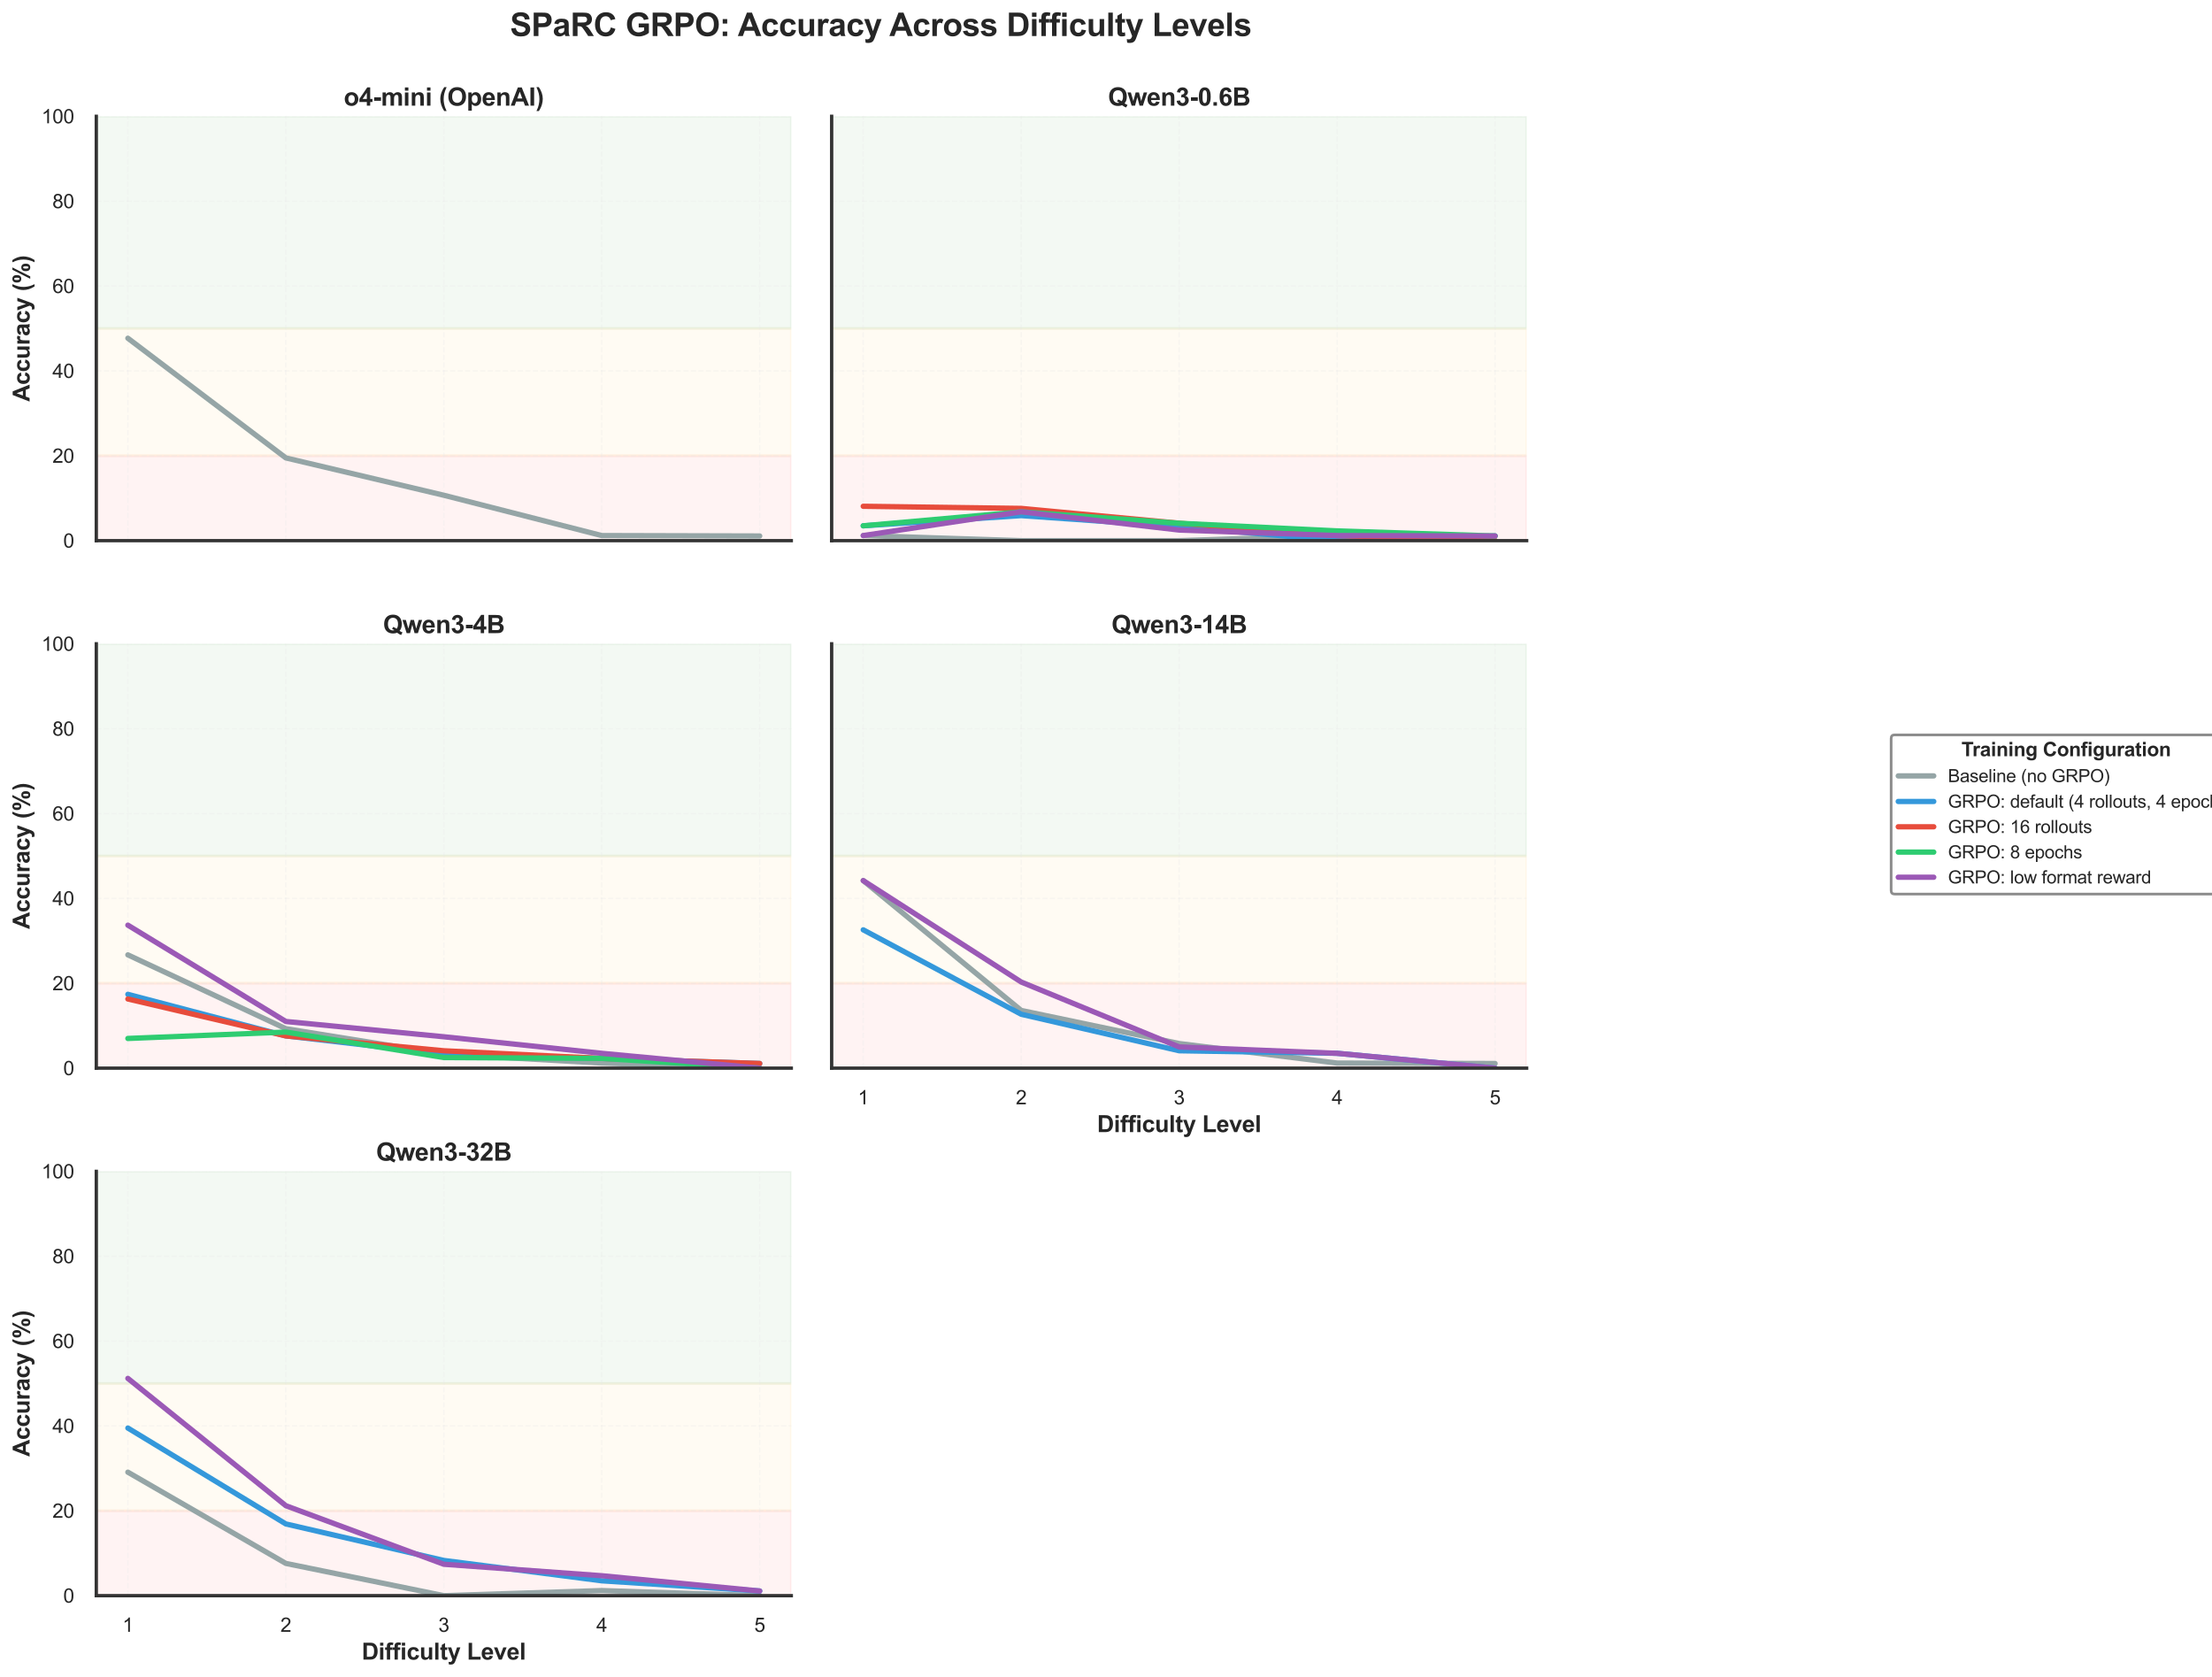 <?xml version="1.0" encoding="utf-8" standalone="no"?>
<!DOCTYPE svg PUBLIC "-//W3C//DTD SVG 1.1//EN"
  "http://www.w3.org/Graphics/SVG/1.1/DTD/svg11.dtd">
<svg xmlns:xlink="http://www.w3.org/1999/xlink" width="1246.243pt" height="944.796pt" viewBox="0 0 1246.243 944.796" xmlns="http://www.w3.org/2000/svg" version="1.1">
 <defs>
  <style type="text/css">*{stroke-linejoin: round; stroke-linecap: butt}</style>
 </defs>
 <g id="figure_1">
  <g id="patch_1">
   <path d="M 0 944.796 
L 1246.243 944.796 
L 1246.243 0 
L 0 0 
z
" style="fill: #ffffff"/>
  </g>
  <g id="axes_1">
   <g id="patch_2">
    <path d="M 54.251 304.549 
L 445.818 304.549 
L 445.818 65.52 
L 54.251 65.52 
z
" style="fill: #ffffff"/>
   </g>
   <g id="patch_3">
    <path d="M 54.251 304.549 
L 445.818 304.549 
L 445.818 256.744 
L 54.251 256.744 
z
" clip-path="url(#p4793763ef9)" style="fill: #ff0000; opacity: 0.05; stroke: #ff0000; stroke-width: 1.5; stroke-linejoin: miter"/>
   </g>
   <g id="patch_4">
    <path d="M 54.251 256.744 
L 445.818 256.744 
L 445.818 185.035 
L 54.251 185.035 
z
" clip-path="url(#p4793763ef9)" style="fill: #ffa500; opacity: 0.05; stroke: #ffa500; stroke-width: 1.5; stroke-linejoin: miter"/>
   </g>
   <g id="patch_5">
    <path d="M 54.251 185.035 
L 445.818 185.035 
L 445.818 65.52 
L 54.251 65.52 
z
" clip-path="url(#p4793763ef9)" style="fill: #008000; opacity: 0.05; stroke: #008000; stroke-width: 1.5; stroke-linejoin: miter"/>
   </g>
   <g id="matplotlib.axis_1">
    <g id="xtick_1">
     <g id="line2d_1">
      <path d="M 72.049 304.549 
L 72.049 65.52 
" clip-path="url(#p4793763ef9)" style="fill: none; stroke-dasharray: 2.96,1.28; stroke-dashoffset: 0; stroke: #e6e6e6; stroke-opacity: 0.3; stroke-width: 0.8"/>
     </g>
    </g>
    <g id="xtick_2">
     <g id="line2d_2">
      <path d="M 161.042 304.549 
L 161.042 65.52 
" clip-path="url(#p4793763ef9)" style="fill: none; stroke-dasharray: 2.96,1.28; stroke-dashoffset: 0; stroke: #e6e6e6; stroke-opacity: 0.3; stroke-width: 0.8"/>
     </g>
    </g>
    <g id="xtick_3">
     <g id="line2d_3">
      <path d="M 250.034 304.549 
L 250.034 65.52 
" clip-path="url(#p4793763ef9)" style="fill: none; stroke-dasharray: 2.96,1.28; stroke-dashoffset: 0; stroke: #e6e6e6; stroke-opacity: 0.3; stroke-width: 0.8"/>
     </g>
    </g>
    <g id="xtick_4">
     <g id="line2d_4">
      <path d="M 339.027 304.549 
L 339.027 65.52 
" clip-path="url(#p4793763ef9)" style="fill: none; stroke-dasharray: 2.96,1.28; stroke-dashoffset: 0; stroke: #e6e6e6; stroke-opacity: 0.3; stroke-width: 0.8"/>
     </g>
    </g>
    <g id="xtick_5">
     <g id="line2d_5">
      <path d="M 428.019 304.549 
L 428.019 65.52 
" clip-path="url(#p4793763ef9)" style="fill: none; stroke-dasharray: 2.96,1.28; stroke-dashoffset: 0; stroke: #e6e6e6; stroke-opacity: 0.3; stroke-width: 0.8"/>
     </g>
    </g>
   </g>
   <g id="matplotlib.axis_2">
    <g id="ytick_1">
     <g id="line2d_6">
      <path d="M 54.251 304.549 
L 445.818 304.549 
" clip-path="url(#p4793763ef9)" style="fill: none; stroke-dasharray: 2.96,1.28; stroke-dashoffset: 0; stroke: #e6e6e6; stroke-opacity: 0.3; stroke-width: 0.8"/>
     </g>
     <g id="text_1">
      <!-- 0 -->
      <g style="fill: #262626" transform="translate(35.634 308.486) scale(0.11 -0.11)">
       <defs>
        <path id="ArialMT-30" d="M 266 2259 
Q 266 3072 433 3567 
Q 600 4063 929 4331 
Q 1259 4600 1759 4600 
Q 2128 4600 2406 4451 
Q 2684 4303 2865 4023 
Q 3047 3744 3150 3342 
Q 3253 2941 3253 2259 
Q 3253 1453 3087 958 
Q 2922 463 2592 192 
Q 2263 -78 1759 -78 
Q 1097 -78 719 397 
Q 266 969 266 2259 
z
M 844 2259 
Q 844 1131 1108 757 
Q 1372 384 1759 384 
Q 2147 384 2411 759 
Q 2675 1134 2675 2259 
Q 2675 3391 2411 3762 
Q 2147 4134 1753 4134 
Q 1366 4134 1134 3806 
Q 844 3388 844 2259 
z
" transform="scale(0.016)"/>
       </defs>
       <use xlink:href="#ArialMT-30"/>
      </g>
     </g>
    </g>
    <g id="ytick_2">
     <g id="line2d_7">
      <path d="M 54.251 256.744 
L 445.818 256.744 
" clip-path="url(#p4793763ef9)" style="fill: none; stroke-dasharray: 2.96,1.28; stroke-dashoffset: 0; stroke: #e6e6e6; stroke-opacity: 0.3; stroke-width: 0.8"/>
     </g>
     <g id="text_2">
      <!-- 20 -->
      <g style="fill: #262626" transform="translate(29.517 260.68) scale(0.11 -0.11)">
       <defs>
        <path id="ArialMT-32" d="M 3222 541 
L 3222 0 
L 194 0 
Q 188 203 259 391 
Q 375 700 629 1000 
Q 884 1300 1366 1694 
Q 2113 2306 2375 2664 
Q 2638 3022 2638 3341 
Q 2638 3675 2398 3904 
Q 2159 4134 1775 4134 
Q 1369 4134 1125 3890 
Q 881 3647 878 3216 
L 300 3275 
Q 359 3922 746 4261 
Q 1134 4600 1788 4600 
Q 2447 4600 2831 4234 
Q 3216 3869 3216 3328 
Q 3216 3053 3103 2787 
Q 2991 2522 2730 2228 
Q 2469 1934 1863 1422 
Q 1356 997 1212 845 
Q 1069 694 975 541 
L 3222 541 
z
" transform="scale(0.016)"/>
       </defs>
       <use xlink:href="#ArialMT-32"/>
       <use xlink:href="#ArialMT-30" transform="translate(55.615 0)"/>
      </g>
     </g>
    </g>
    <g id="ytick_3">
     <g id="line2d_8">
      <path d="M 54.251 208.938 
L 445.818 208.938 
" clip-path="url(#p4793763ef9)" style="fill: none; stroke-dasharray: 2.96,1.28; stroke-dashoffset: 0; stroke: #e6e6e6; stroke-opacity: 0.3; stroke-width: 0.8"/>
     </g>
     <g id="text_3">
      <!-- 40 -->
      <g style="fill: #262626" transform="translate(29.517 212.874) scale(0.11 -0.11)">
       <defs>
        <path id="ArialMT-34" d="M 2069 0 
L 2069 1097 
L 81 1097 
L 81 1613 
L 2172 4581 
L 2631 4581 
L 2631 1613 
L 3250 1613 
L 3250 1097 
L 2631 1097 
L 2631 0 
L 2069 0 
z
M 2069 1613 
L 2069 3678 
L 634 1613 
L 2069 1613 
z
" transform="scale(0.016)"/>
       </defs>
       <use xlink:href="#ArialMT-34"/>
       <use xlink:href="#ArialMT-30" transform="translate(55.615 0)"/>
      </g>
     </g>
    </g>
    <g id="ytick_4">
     <g id="line2d_9">
      <path d="M 54.251 161.132 
L 445.818 161.132 
" clip-path="url(#p4793763ef9)" style="fill: none; stroke-dasharray: 2.96,1.28; stroke-dashoffset: 0; stroke: #e6e6e6; stroke-opacity: 0.3; stroke-width: 0.8"/>
     </g>
     <g id="text_4">
      <!-- 60 -->
      <g style="fill: #262626" transform="translate(29.517 165.069) scale(0.11 -0.11)">
       <defs>
        <path id="ArialMT-36" d="M 3184 3459 
L 2625 3416 
Q 2550 3747 2413 3897 
Q 2184 4138 1850 4138 
Q 1581 4138 1378 3988 
Q 1113 3794 959 3422 
Q 806 3050 800 2363 
Q 1003 2672 1297 2822 
Q 1591 2972 1913 2972 
Q 2475 2972 2870 2558 
Q 3266 2144 3266 1488 
Q 3266 1056 3080 686 
Q 2894 316 2569 119 
Q 2244 -78 1831 -78 
Q 1128 -78 684 439 
Q 241 956 241 2144 
Q 241 3472 731 4075 
Q 1159 4600 1884 4600 
Q 2425 4600 2770 4297 
Q 3116 3994 3184 3459 
z
M 888 1484 
Q 888 1194 1011 928 
Q 1134 663 1356 523 
Q 1578 384 1822 384 
Q 2178 384 2434 671 
Q 2691 959 2691 1453 
Q 2691 1928 2437 2201 
Q 2184 2475 1800 2475 
Q 1419 2475 1153 2201 
Q 888 1928 888 1484 
z
" transform="scale(0.016)"/>
       </defs>
       <use xlink:href="#ArialMT-36"/>
       <use xlink:href="#ArialMT-30" transform="translate(55.615 0)"/>
      </g>
     </g>
    </g>
    <g id="ytick_5">
     <g id="line2d_10">
      <path d="M 54.251 113.326 
L 445.818 113.326 
" clip-path="url(#p4793763ef9)" style="fill: none; stroke-dasharray: 2.96,1.28; stroke-dashoffset: 0; stroke: #e6e6e6; stroke-opacity: 0.3; stroke-width: 0.8"/>
     </g>
     <g id="text_5">
      <!-- 80 -->
      <g style="fill: #262626" transform="translate(29.517 117.263) scale(0.11 -0.11)">
       <defs>
        <path id="ArialMT-38" d="M 1131 2484 
Q 781 2613 612 2850 
Q 444 3088 444 3419 
Q 444 3919 803 4259 
Q 1163 4600 1759 4600 
Q 2359 4600 2725 4251 
Q 3091 3903 3091 3403 
Q 3091 3084 2923 2848 
Q 2756 2613 2416 2484 
Q 2838 2347 3058 2040 
Q 3278 1734 3278 1309 
Q 3278 722 2862 322 
Q 2447 -78 1769 -78 
Q 1091 -78 675 323 
Q 259 725 259 1325 
Q 259 1772 486 2073 
Q 713 2375 1131 2484 
z
M 1019 3438 
Q 1019 3113 1228 2906 
Q 1438 2700 1772 2700 
Q 2097 2700 2305 2904 
Q 2513 3109 2513 3406 
Q 2513 3716 2298 3927 
Q 2084 4138 1766 4138 
Q 1444 4138 1231 3931 
Q 1019 3725 1019 3438 
z
M 838 1322 
Q 838 1081 952 856 
Q 1066 631 1291 507 
Q 1516 384 1775 384 
Q 2178 384 2440 643 
Q 2703 903 2703 1303 
Q 2703 1709 2433 1975 
Q 2163 2241 1756 2241 
Q 1359 2241 1098 1978 
Q 838 1716 838 1322 
z
" transform="scale(0.016)"/>
       </defs>
       <use xlink:href="#ArialMT-38"/>
       <use xlink:href="#ArialMT-30" transform="translate(55.615 0)"/>
      </g>
     </g>
    </g>
    <g id="ytick_6">
     <g id="line2d_11">
      <path d="M 54.251 65.52 
L 445.818 65.52 
" clip-path="url(#p4793763ef9)" style="fill: none; stroke-dasharray: 2.96,1.28; stroke-dashoffset: 0; stroke: #e6e6e6; stroke-opacity: 0.3; stroke-width: 0.8"/>
     </g>
     <g id="text_6">
      <!-- 100 -->
      <g style="fill: #262626" transform="translate(23.4 69.457) scale(0.11 -0.11)">
       <defs>
        <path id="ArialMT-31" d="M 2384 0 
L 1822 0 
L 1822 3584 
Q 1619 3391 1289 3197 
Q 959 3003 697 2906 
L 697 3450 
Q 1169 3672 1522 3987 
Q 1875 4303 2022 4600 
L 2384 4600 
L 2384 0 
z
" transform="scale(0.016)"/>
       </defs>
       <use xlink:href="#ArialMT-31"/>
       <use xlink:href="#ArialMT-30" transform="translate(55.615 0)"/>
       <use xlink:href="#ArialMT-30" transform="translate(111.23 0)"/>
      </g>
     </g>
    </g>
    <g id="text_7">
     <!-- Accuracy (%) -->
     <g style="fill: #262626" transform="translate(16.664 226.216) rotate(-90) scale(0.13 -0.13)">
      <defs>
       <path id="Arial-BoldMT-41" d="M 4597 0 
L 3591 0 
L 3191 1041 
L 1359 1041 
L 981 0 
L 0 0 
L 1784 4581 
L 2763 4581 
L 4597 0 
z
M 2894 1813 
L 2263 3513 
L 1644 1813 
L 2894 1813 
z
" transform="scale(0.016)"/>
       <path id="Arial-BoldMT-63" d="M 3353 2338 
L 2488 2181 
Q 2444 2441 2289 2572 
Q 2134 2703 1888 2703 
Q 1559 2703 1364 2476 
Q 1169 2250 1169 1719 
Q 1169 1128 1367 884 
Q 1566 641 1900 641 
Q 2150 641 2309 783 
Q 2469 925 2534 1272 
L 3397 1125 
Q 3263 531 2881 228 
Q 2500 -75 1859 -75 
Q 1131 -75 698 384 
Q 266 844 266 1656 
Q 266 2478 700 2936 
Q 1134 3394 1875 3394 
Q 2481 3394 2839 3133 
Q 3197 2872 3353 2338 
z
" transform="scale(0.016)"/>
       <path id="Arial-BoldMT-75" d="M 2644 0 
L 2644 497 
Q 2463 231 2167 78 
Q 1872 -75 1544 -75 
Q 1209 -75 943 72 
Q 678 219 559 484 
Q 441 750 441 1219 
L 441 3319 
L 1319 3319 
L 1319 1794 
Q 1319 1094 1367 936 
Q 1416 778 1544 686 
Q 1672 594 1869 594 
Q 2094 594 2272 717 
Q 2450 841 2515 1023 
Q 2581 1206 2581 1919 
L 2581 3319 
L 3459 3319 
L 3459 0 
L 2644 0 
z
" transform="scale(0.016)"/>
       <path id="Arial-BoldMT-72" d="M 1300 0 
L 422 0 
L 422 3319 
L 1238 3319 
L 1238 2847 
Q 1447 3181 1614 3287 
Q 1781 3394 1994 3394 
Q 2294 3394 2572 3228 
L 2300 2463 
Q 2078 2606 1888 2606 
Q 1703 2606 1575 2504 
Q 1447 2403 1373 2137 
Q 1300 1872 1300 1025 
L 1300 0 
z
" transform="scale(0.016)"/>
       <path id="Arial-BoldMT-61" d="M 1116 2306 
L 319 2450 
Q 453 2931 781 3162 
Q 1109 3394 1756 3394 
Q 2344 3394 2631 3255 
Q 2919 3116 3036 2902 
Q 3153 2688 3153 2116 
L 3144 1091 
Q 3144 653 3186 445 
Q 3228 238 3344 0 
L 2475 0 
Q 2441 88 2391 259 
Q 2369 338 2359 363 
Q 2134 144 1878 34 
Q 1622 -75 1331 -75 
Q 819 -75 523 203 
Q 228 481 228 906 
Q 228 1188 362 1408 
Q 497 1628 739 1745 
Q 981 1863 1438 1950 
Q 2053 2066 2291 2166 
L 2291 2253 
Q 2291 2506 2166 2614 
Q 2041 2722 1694 2722 
Q 1459 2722 1328 2630 
Q 1197 2538 1116 2306 
z
M 2291 1594 
Q 2122 1538 1756 1459 
Q 1391 1381 1278 1306 
Q 1106 1184 1106 997 
Q 1106 813 1243 678 
Q 1381 544 1594 544 
Q 1831 544 2047 700 
Q 2206 819 2256 991 
Q 2291 1103 2291 1419 
L 2291 1594 
z
" transform="scale(0.016)"/>
       <path id="Arial-BoldMT-79" d="M 44 3319 
L 978 3319 
L 1772 963 
L 2547 3319 
L 3456 3319 
L 2284 125 
L 2075 -453 
Q 1959 -744 1854 -897 
Q 1750 -1050 1614 -1145 
Q 1478 -1241 1279 -1294 
Q 1081 -1347 831 -1347 
Q 578 -1347 334 -1294 
L 256 -606 
Q 463 -647 628 -647 
Q 934 -647 1081 -467 
Q 1228 -288 1306 -9 
L 44 3319 
z
" transform="scale(0.016)"/>
       <path id="Arial-BoldMT-20" transform="scale(0.016)"/>
       <path id="Arial-BoldMT-28" d="M 1916 -1347 
L 1313 -1347 
Q 834 -625 584 153 
Q 334 931 334 1659 
Q 334 2563 644 3369 
Q 913 4069 1325 4659 
L 1925 4659 
Q 1497 3713 1336 3048 
Q 1175 2384 1175 1641 
Q 1175 1128 1270 590 
Q 1366 53 1531 -431 
Q 1641 -750 1916 -1347 
z
" transform="scale(0.016)"/>
       <path id="Arial-BoldMT-25" d="M 278 3450 
Q 278 4066 548 4362 
Q 819 4659 1281 4659 
Q 1759 4659 2029 4364 
Q 2300 4069 2300 3450 
Q 2300 2834 2029 2537 
Q 1759 2241 1297 2241 
Q 819 2241 548 2536 
Q 278 2831 278 3450 
z
M 963 3456 
Q 963 3009 1066 2856 
Q 1144 2744 1281 2744 
Q 1422 2744 1500 2856 
Q 1600 3009 1600 3456 
Q 1600 3903 1500 4053 
Q 1422 4169 1281 4169 
Q 1144 4169 1066 4056 
Q 963 3903 963 3456 
z
M 1950 -175 
L 1300 -175 
L 3741 4659 
L 4372 4659 
L 1950 -175 
z
M 3369 1028 
Q 3369 1644 3639 1941 
Q 3909 2238 4378 2238 
Q 4850 2238 5120 1941 
Q 5391 1644 5391 1028 
Q 5391 409 5120 112 
Q 4850 -184 4388 -184 
Q 3909 -184 3639 112 
Q 3369 409 3369 1028 
z
M 4053 1031 
Q 4053 584 4156 434 
Q 4234 319 4372 319 
Q 4513 319 4588 431 
Q 4691 584 4691 1031 
Q 4691 1478 4591 1631 
Q 4513 1744 4372 1744 
Q 4231 1744 4156 1631 
Q 4053 1478 4053 1031 
z
" transform="scale(0.016)"/>
       <path id="Arial-BoldMT-29" d="M 216 -1347 
Q 475 -791 581 -494 
Q 688 -197 778 190 
Q 869 578 912 926 
Q 956 1275 956 1641 
Q 956 2384 797 3048 
Q 638 3713 209 4659 
L 806 4659 
Q 1278 3988 1539 3234 
Q 1800 2481 1800 1706 
Q 1800 1053 1594 306 
Q 1359 -531 822 -1347 
L 216 -1347 
z
" transform="scale(0.016)"/>
      </defs>
      <use xlink:href="#Arial-BoldMT-41"/>
      <use xlink:href="#Arial-BoldMT-63" transform="translate(72.217 0)"/>
      <use xlink:href="#Arial-BoldMT-63" transform="translate(127.832 0)"/>
      <use xlink:href="#Arial-BoldMT-75" transform="translate(183.447 0)"/>
      <use xlink:href="#Arial-BoldMT-72" transform="translate(244.531 0)"/>
      <use xlink:href="#Arial-BoldMT-61" transform="translate(283.447 0)"/>
      <use xlink:href="#Arial-BoldMT-63" transform="translate(339.062 0)"/>
      <use xlink:href="#Arial-BoldMT-79" transform="translate(394.678 0)"/>
      <use xlink:href="#Arial-BoldMT-20" transform="translate(450.293 0)"/>
      <use xlink:href="#Arial-BoldMT-28" transform="translate(478.076 0)"/>
      <use xlink:href="#Arial-BoldMT-25" transform="translate(511.377 0)"/>
      <use xlink:href="#Arial-BoldMT-29" transform="translate(600.293 0)"/>
     </g>
    </g>
   </g>
   <g id="line2d_12">
    <path d="M 72.049 190.532 
L 161.042 257.939 
L 250.034 278.973 
L 339.027 301.681 
L 428.019 301.92 
" clip-path="url(#p4793763ef9)" style="fill: none; stroke: #95a5a6; stroke-width: 3; stroke-linecap: round"/>
   </g>
   <g id="line2d_13"/>
   <g id="line2d_14"/>
   <g id="line2d_15"/>
   <g id="line2d_16"/>
   <g id="line2d_17"/>
   <g id="patch_6">
    <path d="M 54.251 304.549 
L 54.251 65.52 
" style="fill: none; stroke: #333333; stroke-width: 1.875; stroke-linejoin: miter; stroke-linecap: square"/>
   </g>
   <g id="patch_7">
    <path d="M 54.251 304.549 
L 445.818 304.549 
" style="fill: none; stroke: #333333; stroke-width: 1.875; stroke-linejoin: miter; stroke-linecap: square"/>
   </g>
   <g id="text_8">
    <!-- o4-mini (OpenAI) -->
    <g style="fill: #262626" transform="translate(193.651 59.52) scale(0.14 -0.14)">
     <defs>
      <path id="Arial-BoldMT-6f" d="M 256 1706 
Q 256 2144 472 2553 
Q 688 2963 1083 3178 
Q 1478 3394 1966 3394 
Q 2719 3394 3200 2905 
Q 3681 2416 3681 1669 
Q 3681 916 3195 420 
Q 2709 -75 1972 -75 
Q 1516 -75 1102 131 
Q 688 338 472 736 
Q 256 1134 256 1706 
z
M 1156 1659 
Q 1156 1166 1390 903 
Q 1625 641 1969 641 
Q 2313 641 2545 903 
Q 2778 1166 2778 1666 
Q 2778 2153 2545 2415 
Q 2313 2678 1969 2678 
Q 1625 2678 1390 2415 
Q 1156 2153 1156 1659 
z
" transform="scale(0.016)"/>
      <path id="Arial-BoldMT-34" d="M 1994 0 
L 1994 922 
L 119 922 
L 119 1691 
L 2106 4600 
L 2844 4600 
L 2844 1694 
L 3413 1694 
L 3413 922 
L 2844 922 
L 2844 0 
L 1994 0 
z
M 1994 1694 
L 1994 3259 
L 941 1694 
L 1994 1694 
z
" transform="scale(0.016)"/>
      <path id="Arial-BoldMT-2d" d="M 359 1222 
L 359 2100 
L 2084 2100 
L 2084 1222 
L 359 1222 
z
" transform="scale(0.016)"/>
      <path id="Arial-BoldMT-6d" d="M 394 3319 
L 1203 3319 
L 1203 2866 
Q 1638 3394 2238 3394 
Q 2556 3394 2790 3262 
Q 3025 3131 3175 2866 
Q 3394 3131 3647 3262 
Q 3900 3394 4188 3394 
Q 4553 3394 4806 3245 
Q 5059 3097 5184 2809 
Q 5275 2597 5275 2122 
L 5275 0 
L 4397 0 
L 4397 1897 
Q 4397 2391 4306 2534 
Q 4184 2722 3931 2722 
Q 3747 2722 3584 2609 
Q 3422 2497 3350 2280 
Q 3278 2063 3278 1594 
L 3278 0 
L 2400 0 
L 2400 1819 
Q 2400 2303 2353 2443 
Q 2306 2584 2207 2653 
Q 2109 2722 1941 2722 
Q 1738 2722 1575 2612 
Q 1413 2503 1342 2297 
Q 1272 2091 1272 1613 
L 1272 0 
L 394 0 
L 394 3319 
z
" transform="scale(0.016)"/>
      <path id="Arial-BoldMT-69" d="M 459 3769 
L 459 4581 
L 1338 4581 
L 1338 3769 
L 459 3769 
z
M 459 0 
L 459 3319 
L 1338 3319 
L 1338 0 
L 459 0 
z
" transform="scale(0.016)"/>
      <path id="Arial-BoldMT-6e" d="M 3478 0 
L 2600 0 
L 2600 1694 
Q 2600 2231 2544 2389 
Q 2488 2547 2361 2634 
Q 2234 2722 2056 2722 
Q 1828 2722 1647 2597 
Q 1466 2472 1398 2265 
Q 1331 2059 1331 1503 
L 1331 0 
L 453 0 
L 453 3319 
L 1269 3319 
L 1269 2831 
Q 1703 3394 2363 3394 
Q 2653 3394 2893 3289 
Q 3134 3184 3257 3021 
Q 3381 2859 3429 2653 
Q 3478 2447 3478 2063 
L 3478 0 
z
" transform="scale(0.016)"/>
      <path id="Arial-BoldMT-4f" d="M 278 2263 
Q 278 2963 488 3438 
Q 644 3788 914 4066 
Q 1184 4344 1506 4478 
Q 1934 4659 2494 4659 
Q 3506 4659 4114 4031 
Q 4722 3403 4722 2284 
Q 4722 1175 4119 548 
Q 3516 -78 2506 -78 
Q 1484 -78 881 545 
Q 278 1169 278 2263 
z
M 1231 2294 
Q 1231 1516 1590 1114 
Q 1950 713 2503 713 
Q 3056 713 3411 1111 
Q 3766 1509 3766 2306 
Q 3766 3094 3420 3481 
Q 3075 3869 2503 3869 
Q 1931 3869 1581 3476 
Q 1231 3084 1231 2294 
z
" transform="scale(0.016)"/>
      <path id="Arial-BoldMT-70" d="M 434 3319 
L 1253 3319 
L 1253 2831 
Q 1413 3081 1684 3237 
Q 1956 3394 2288 3394 
Q 2866 3394 3269 2941 
Q 3672 2488 3672 1678 
Q 3672 847 3265 386 
Q 2859 -75 2281 -75 
Q 2006 -75 1782 34 
Q 1559 144 1313 409 
L 1313 -1263 
L 434 -1263 
L 434 3319 
z
M 1303 1716 
Q 1303 1156 1525 889 
Q 1747 622 2066 622 
Q 2372 622 2575 867 
Q 2778 1113 2778 1672 
Q 2778 2194 2568 2447 
Q 2359 2700 2050 2700 
Q 1728 2700 1515 2451 
Q 1303 2203 1303 1716 
z
" transform="scale(0.016)"/>
      <path id="Arial-BoldMT-65" d="M 2381 1056 
L 3256 909 
Q 3088 428 2723 176 
Q 2359 -75 1813 -75 
Q 947 -75 531 491 
Q 203 944 203 1634 
Q 203 2459 634 2926 
Q 1066 3394 1725 3394 
Q 2466 3394 2894 2905 
Q 3322 2416 3303 1406 
L 1103 1406 
Q 1113 1016 1316 798 
Q 1519 581 1822 581 
Q 2028 581 2168 693 
Q 2309 806 2381 1056 
z
M 2431 1944 
Q 2422 2325 2234 2523 
Q 2047 2722 1778 2722 
Q 1491 2722 1303 2513 
Q 1116 2303 1119 1944 
L 2431 1944 
z
" transform="scale(0.016)"/>
      <path id="Arial-BoldMT-49" d="M 438 0 
L 438 4581 
L 1363 4581 
L 1363 0 
L 438 0 
z
" transform="scale(0.016)"/>
     </defs>
     <use xlink:href="#Arial-BoldMT-6f"/>
     <use xlink:href="#Arial-BoldMT-34" transform="translate(61.084 0)"/>
     <use xlink:href="#Arial-BoldMT-2d" transform="translate(116.699 0)"/>
     <use xlink:href="#Arial-BoldMT-6d" transform="translate(150 0)"/>
     <use xlink:href="#Arial-BoldMT-69" transform="translate(238.916 0)"/>
     <use xlink:href="#Arial-BoldMT-6e" transform="translate(266.699 0)"/>
     <use xlink:href="#Arial-BoldMT-69" transform="translate(327.783 0)"/>
     <use xlink:href="#Arial-BoldMT-20" transform="translate(355.566 0)"/>
     <use xlink:href="#Arial-BoldMT-28" transform="translate(383.35 0)"/>
     <use xlink:href="#Arial-BoldMT-4f" transform="translate(416.65 0)"/>
     <use xlink:href="#Arial-BoldMT-70" transform="translate(494.434 0)"/>
     <use xlink:href="#Arial-BoldMT-65" transform="translate(555.518 0)"/>
     <use xlink:href="#Arial-BoldMT-6e" transform="translate(611.133 0)"/>
     <use xlink:href="#Arial-BoldMT-41" transform="translate(672.217 0)"/>
     <use xlink:href="#Arial-BoldMT-49" transform="translate(744.434 0)"/>
     <use xlink:href="#Arial-BoldMT-29" transform="translate(772.217 0)"/>
    </g>
   </g>
  </g>
  <g id="axes_2">
   <g id="patch_8">
    <path d="M 468.554 304.549 
L 860.121 304.549 
L 860.121 65.52 
L 468.554 65.52 
z
" style="fill: #ffffff"/>
   </g>
   <g id="patch_9">
    <path d="M 468.554 304.549 
L 860.121 304.549 
L 860.121 256.744 
L 468.554 256.744 
z
" clip-path="url(#p62be441012)" style="fill: #ff0000; opacity: 0.05; stroke: #ff0000; stroke-width: 1.5; stroke-linejoin: miter"/>
   </g>
   <g id="patch_10">
    <path d="M 468.554 256.744 
L 860.121 256.744 
L 860.121 185.035 
L 468.554 185.035 
z
" clip-path="url(#p62be441012)" style="fill: #ffa500; opacity: 0.05; stroke: #ffa500; stroke-width: 1.5; stroke-linejoin: miter"/>
   </g>
   <g id="patch_11">
    <path d="M 468.554 185.035 
L 860.121 185.035 
L 860.121 65.52 
L 468.554 65.52 
z
" clip-path="url(#p62be441012)" style="fill: #008000; opacity: 0.05; stroke: #008000; stroke-width: 1.5; stroke-linejoin: miter"/>
   </g>
   <g id="matplotlib.axis_3">
    <g id="xtick_6">
     <g id="line2d_18">
      <path d="M 486.353 304.549 
L 486.353 65.52 
" clip-path="url(#p62be441012)" style="fill: none; stroke-dasharray: 2.96,1.28; stroke-dashoffset: 0; stroke: #e6e6e6; stroke-opacity: 0.3; stroke-width: 0.8"/>
     </g>
    </g>
    <g id="xtick_7">
     <g id="line2d_19">
      <path d="M 575.345 304.549 
L 575.345 65.52 
" clip-path="url(#p62be441012)" style="fill: none; stroke-dasharray: 2.96,1.28; stroke-dashoffset: 0; stroke: #e6e6e6; stroke-opacity: 0.3; stroke-width: 0.8"/>
     </g>
    </g>
    <g id="xtick_8">
     <g id="line2d_20">
      <path d="M 664.338 304.549 
L 664.338 65.52 
" clip-path="url(#p62be441012)" style="fill: none; stroke-dasharray: 2.96,1.28; stroke-dashoffset: 0; stroke: #e6e6e6; stroke-opacity: 0.3; stroke-width: 0.8"/>
     </g>
    </g>
    <g id="xtick_9">
     <g id="line2d_21">
      <path d="M 753.33 304.549 
L 753.33 65.52 
" clip-path="url(#p62be441012)" style="fill: none; stroke-dasharray: 2.96,1.28; stroke-dashoffset: 0; stroke: #e6e6e6; stroke-opacity: 0.3; stroke-width: 0.8"/>
     </g>
    </g>
    <g id="xtick_10">
     <g id="line2d_22">
      <path d="M 842.323 304.549 
L 842.323 65.52 
" clip-path="url(#p62be441012)" style="fill: none; stroke-dasharray: 2.96,1.28; stroke-dashoffset: 0; stroke: #e6e6e6; stroke-opacity: 0.3; stroke-width: 0.8"/>
     </g>
    </g>
   </g>
   <g id="matplotlib.axis_4">
    <g id="ytick_7">
     <g id="line2d_23">
      <path d="M 468.554 304.549 
L 860.121 304.549 
" clip-path="url(#p62be441012)" style="fill: none; stroke-dasharray: 2.96,1.28; stroke-dashoffset: 0; stroke: #e6e6e6; stroke-opacity: 0.3; stroke-width: 0.8"/>
     </g>
    </g>
    <g id="ytick_8">
     <g id="line2d_24">
      <path d="M 468.554 256.744 
L 860.121 256.744 
" clip-path="url(#p62be441012)" style="fill: none; stroke-dasharray: 2.96,1.28; stroke-dashoffset: 0; stroke: #e6e6e6; stroke-opacity: 0.3; stroke-width: 0.8"/>
     </g>
    </g>
    <g id="ytick_9">
     <g id="line2d_25">
      <path d="M 468.554 208.938 
L 860.121 208.938 
" clip-path="url(#p62be441012)" style="fill: none; stroke-dasharray: 2.96,1.28; stroke-dashoffset: 0; stroke: #e6e6e6; stroke-opacity: 0.3; stroke-width: 0.8"/>
     </g>
    </g>
    <g id="ytick_10">
     <g id="line2d_26">
      <path d="M 468.554 161.132 
L 860.121 161.132 
" clip-path="url(#p62be441012)" style="fill: none; stroke-dasharray: 2.96,1.28; stroke-dashoffset: 0; stroke: #e6e6e6; stroke-opacity: 0.3; stroke-width: 0.8"/>
     </g>
    </g>
    <g id="ytick_11">
     <g id="line2d_27">
      <path d="M 468.554 113.326 
L 860.121 113.326 
" clip-path="url(#p62be441012)" style="fill: none; stroke-dasharray: 2.96,1.28; stroke-dashoffset: 0; stroke: #e6e6e6; stroke-opacity: 0.3; stroke-width: 0.8"/>
     </g>
    </g>
    <g id="ytick_12">
     <g id="line2d_28">
      <path d="M 468.554 65.52 
L 860.121 65.52 
" clip-path="url(#p62be441012)" style="fill: none; stroke-dasharray: 2.96,1.28; stroke-dashoffset: 0; stroke: #e6e6e6; stroke-opacity: 0.3; stroke-width: 0.8"/>
     </g>
    </g>
   </g>
   <g id="line2d_29">
    <path d="M 486.353 301.681 
L 575.345 304.549 
L 664.338 304.549 
L 753.33 301.681 
L 842.323 304.549 
" clip-path="url(#p62be441012)" style="fill: none; stroke: #95a5a6; stroke-width: 3; stroke-linecap: round"/>
   </g>
   <g id="line2d_30">
    <path d="M 486.353 296.183 
L 575.345 290.447 
L 664.338 296.661 
L 753.33 304.549 
L 842.323 301.92 
" clip-path="url(#p62be441012)" style="fill: none; stroke: #3498db; stroke-width: 3; stroke-linecap: round"/>
   </g>
   <g id="line2d_31">
    <path d="M 486.353 285.188 
L 575.345 286.383 
L 664.338 294.749 
L 753.33 301.681 
L 842.323 304.549 
" clip-path="url(#p62be441012)" style="fill: none; stroke: #e74c3c; stroke-width: 3; stroke-linecap: round"/>
   </g>
   <g id="line2d_32">
    <path d="M 486.353 296.183 
L 575.345 288.295 
L 664.338 294.749 
L 753.33 299.052 
L 842.323 301.92 
" clip-path="url(#p62be441012)" style="fill: none; stroke: #2ecc71; stroke-width: 3; stroke-linecap: round"/>
   </g>
   <g id="line2d_33">
    <path d="M 486.353 301.681 
L 575.345 288.295 
L 664.338 298.574 
L 753.33 301.681 
L 842.323 301.92 
" clip-path="url(#p62be441012)" style="fill: none; stroke: #9b59b6; stroke-width: 3; stroke-linecap: round"/>
   </g>
   <g id="patch_12">
    <path d="M 468.554 304.549 
L 468.554 65.52 
" style="fill: none; stroke: #333333; stroke-width: 1.875; stroke-linejoin: miter; stroke-linecap: square"/>
   </g>
   <g id="patch_13">
    <path d="M 468.554 304.549 
L 860.121 304.549 
" style="fill: none; stroke: #333333; stroke-width: 1.875; stroke-linejoin: miter; stroke-linecap: square"/>
   </g>
   <g id="text_9">
    <!-- Qwen3-0.6B -->
    <g style="fill: #262626" transform="translate(624.272 59.52) scale(0.14 -0.14)">
     <defs>
      <path id="Arial-BoldMT-51" d="M 4153 581 
Q 4494 338 4894 194 
L 4553 -459 
Q 4344 -397 4144 -288 
Q 4100 -266 3528 119 
Q 3078 -78 2531 -78 
Q 1475 -78 876 544 
Q 278 1166 278 2291 
Q 278 3413 878 4036 
Q 1478 4659 2506 4659 
Q 3525 4659 4122 4036 
Q 4719 3413 4719 2291 
Q 4719 1697 4553 1247 
Q 4428 903 4153 581 
z
M 3409 1103 
Q 3588 1313 3677 1609 
Q 3766 1906 3766 2291 
Q 3766 3084 3416 3476 
Q 3066 3869 2500 3869 
Q 1934 3869 1582 3475 
Q 1231 3081 1231 2291 
Q 1231 1488 1582 1089 
Q 1934 691 2472 691 
Q 2672 691 2850 756 
Q 2569 941 2278 1044 
L 2538 1572 
Q 2994 1416 3409 1103 
z
" transform="scale(0.016)"/>
      <path id="Arial-BoldMT-77" d="M 1078 0 
L 28 3319 
L 881 3319 
L 1503 1144 
L 2075 3319 
L 2922 3319 
L 3475 1144 
L 4109 3319 
L 4975 3319 
L 3909 0 
L 3066 0 
L 2494 2134 
L 1931 0 
L 1078 0 
z
" transform="scale(0.016)"/>
      <path id="Arial-BoldMT-33" d="M 241 1216 
L 1091 1319 
Q 1131 994 1309 822 
Q 1488 650 1741 650 
Q 2013 650 2198 856 
Q 2384 1063 2384 1413 
Q 2384 1744 2206 1937 
Q 2028 2131 1772 2131 
Q 1603 2131 1369 2066 
L 1466 2781 
Q 1822 2772 2009 2936 
Q 2197 3100 2197 3372 
Q 2197 3603 2059 3740 
Q 1922 3878 1694 3878 
Q 1469 3878 1309 3722 
Q 1150 3566 1116 3266 
L 306 3403 
Q 391 3819 561 4067 
Q 731 4316 1036 4458 
Q 1341 4600 1719 4600 
Q 2366 4600 2756 4188 
Q 3078 3850 3078 3425 
Q 3078 2822 2419 2463 
Q 2813 2378 3048 2084 
Q 3284 1791 3284 1375 
Q 3284 772 2843 347 
Q 2403 -78 1747 -78 
Q 1125 -78 715 280 
Q 306 638 241 1216 
z
" transform="scale(0.016)"/>
      <path id="Arial-BoldMT-30" d="M 1756 4600 
Q 2422 4600 2797 4125 
Q 3244 3563 3244 2259 
Q 3244 959 2794 391 
Q 2422 -78 1756 -78 
Q 1088 -78 678 436 
Q 269 950 269 2269 
Q 269 3563 719 4131 
Q 1091 4600 1756 4600 
z
M 1756 3872 
Q 1597 3872 1472 3770 
Q 1347 3669 1278 3406 
Q 1188 3066 1188 2259 
Q 1188 1453 1269 1151 
Q 1350 850 1473 750 
Q 1597 650 1756 650 
Q 1916 650 2041 751 
Q 2166 853 2234 1116 
Q 2325 1453 2325 2259 
Q 2325 3066 2244 3367 
Q 2163 3669 2039 3770 
Q 1916 3872 1756 3872 
z
" transform="scale(0.016)"/>
      <path id="Arial-BoldMT-2e" d="M 459 0 
L 459 878 
L 1338 878 
L 1338 0 
L 459 0 
z
" transform="scale(0.016)"/>
      <path id="Arial-BoldMT-36" d="M 3247 3459 
L 2397 3366 
Q 2366 3628 2234 3753 
Q 2103 3878 1894 3878 
Q 1616 3878 1423 3628 
Q 1231 3378 1181 2588 
Q 1509 2975 1997 2975 
Q 2547 2975 2939 2556 
Q 3331 2138 3331 1475 
Q 3331 772 2918 347 
Q 2506 -78 1859 -78 
Q 1166 -78 719 461 
Q 272 1000 272 2228 
Q 272 3488 737 4044 
Q 1203 4600 1947 4600 
Q 2469 4600 2811 4308 
Q 3153 4016 3247 3459 
z
M 1256 1544 
Q 1256 1116 1453 883 
Q 1650 650 1903 650 
Q 2147 650 2309 840 
Q 2472 1031 2472 1466 
Q 2472 1913 2297 2120 
Q 2122 2328 1859 2328 
Q 1606 2328 1431 2129 
Q 1256 1931 1256 1544 
z
" transform="scale(0.016)"/>
      <path id="Arial-BoldMT-42" d="M 469 4581 
L 2300 4581 
Q 2844 4581 3111 4536 
Q 3378 4491 3589 4347 
Q 3800 4203 3940 3964 
Q 4081 3725 4081 3428 
Q 4081 3106 3907 2837 
Q 3734 2569 3438 2434 
Q 3856 2313 4081 2019 
Q 4306 1725 4306 1328 
Q 4306 1016 4161 720 
Q 4016 425 3764 248 
Q 3513 72 3144 31 
Q 2913 6 2028 0 
L 469 0 
L 469 4581 
z
M 1394 3819 
L 1394 2759 
L 2000 2759 
Q 2541 2759 2672 2775 
Q 2909 2803 3045 2939 
Q 3181 3075 3181 3297 
Q 3181 3509 3064 3642 
Q 2947 3775 2716 3803 
Q 2578 3819 1925 3819 
L 1394 3819 
z
M 1394 1997 
L 1394 772 
L 2250 772 
Q 2750 772 2884 800 
Q 3091 838 3220 983 
Q 3350 1128 3350 1372 
Q 3350 1578 3250 1722 
Q 3150 1866 2961 1931 
Q 2772 1997 2141 1997 
L 1394 1997 
z
" transform="scale(0.016)"/>
     </defs>
     <use xlink:href="#Arial-BoldMT-51"/>
     <use xlink:href="#Arial-BoldMT-77" transform="translate(77.783 0)"/>
     <use xlink:href="#Arial-BoldMT-65" transform="translate(155.566 0)"/>
     <use xlink:href="#Arial-BoldMT-6e" transform="translate(211.182 0)"/>
     <use xlink:href="#Arial-BoldMT-33" transform="translate(272.266 0)"/>
     <use xlink:href="#Arial-BoldMT-2d" transform="translate(327.881 0)"/>
     <use xlink:href="#Arial-BoldMT-30" transform="translate(361.182 0)"/>
     <use xlink:href="#Arial-BoldMT-2e" transform="translate(416.797 0)"/>
     <use xlink:href="#Arial-BoldMT-36" transform="translate(444.58 0)"/>
     <use xlink:href="#Arial-BoldMT-42" transform="translate(500.195 0)"/>
    </g>
   </g>
  </g>
  <g id="axes_3">
   <g id="patch_14">
    <path d="M 54.251 601.693 
L 445.818 601.693 
L 445.818 362.663 
L 54.251 362.663 
z
" style="fill: #ffffff"/>
   </g>
   <g id="patch_15">
    <path d="M 54.251 601.693 
L 445.818 601.693 
L 445.818 553.887 
L 54.251 553.887 
z
" clip-path="url(#p24dac8b6ad)" style="fill: #ff0000; opacity: 0.05; stroke: #ff0000; stroke-width: 1.5; stroke-linejoin: miter"/>
   </g>
   <g id="patch_16">
    <path d="M 54.251 553.887 
L 445.818 553.887 
L 445.818 482.178 
L 54.251 482.178 
z
" clip-path="url(#p24dac8b6ad)" style="fill: #ffa500; opacity: 0.05; stroke: #ffa500; stroke-width: 1.5; stroke-linejoin: miter"/>
   </g>
   <g id="patch_17">
    <path d="M 54.251 482.178 
L 445.818 482.178 
L 445.818 362.663 
L 54.251 362.663 
z
" clip-path="url(#p24dac8b6ad)" style="fill: #008000; opacity: 0.05; stroke: #008000; stroke-width: 1.5; stroke-linejoin: miter"/>
   </g>
   <g id="matplotlib.axis_5">
    <g id="xtick_11">
     <g id="line2d_34">
      <path d="M 72.049 601.693 
L 72.049 362.663 
" clip-path="url(#p24dac8b6ad)" style="fill: none; stroke-dasharray: 2.96,1.28; stroke-dashoffset: 0; stroke: #e6e6e6; stroke-opacity: 0.3; stroke-width: 0.8"/>
     </g>
    </g>
    <g id="xtick_12">
     <g id="line2d_35">
      <path d="M 161.042 601.693 
L 161.042 362.663 
" clip-path="url(#p24dac8b6ad)" style="fill: none; stroke-dasharray: 2.96,1.28; stroke-dashoffset: 0; stroke: #e6e6e6; stroke-opacity: 0.3; stroke-width: 0.8"/>
     </g>
    </g>
    <g id="xtick_13">
     <g id="line2d_36">
      <path d="M 250.034 601.693 
L 250.034 362.663 
" clip-path="url(#p24dac8b6ad)" style="fill: none; stroke-dasharray: 2.96,1.28; stroke-dashoffset: 0; stroke: #e6e6e6; stroke-opacity: 0.3; stroke-width: 0.8"/>
     </g>
    </g>
    <g id="xtick_14">
     <g id="line2d_37">
      <path d="M 339.027 601.693 
L 339.027 362.663 
" clip-path="url(#p24dac8b6ad)" style="fill: none; stroke-dasharray: 2.96,1.28; stroke-dashoffset: 0; stroke: #e6e6e6; stroke-opacity: 0.3; stroke-width: 0.8"/>
     </g>
    </g>
    <g id="xtick_15">
     <g id="line2d_38">
      <path d="M 428.019 601.693 
L 428.019 362.663 
" clip-path="url(#p24dac8b6ad)" style="fill: none; stroke-dasharray: 2.96,1.28; stroke-dashoffset: 0; stroke: #e6e6e6; stroke-opacity: 0.3; stroke-width: 0.8"/>
     </g>
    </g>
   </g>
   <g id="matplotlib.axis_6">
    <g id="ytick_13">
     <g id="line2d_39">
      <path d="M 54.251 601.693 
L 445.818 601.693 
" clip-path="url(#p24dac8b6ad)" style="fill: none; stroke-dasharray: 2.96,1.28; stroke-dashoffset: 0; stroke: #e6e6e6; stroke-opacity: 0.3; stroke-width: 0.8"/>
     </g>
     <g id="text_10">
      <!-- 0 -->
      <g style="fill: #262626" transform="translate(35.634 605.63) scale(0.11 -0.11)">
       <use xlink:href="#ArialMT-30"/>
      </g>
     </g>
    </g>
    <g id="ytick_14">
     <g id="line2d_40">
      <path d="M 54.251 553.887 
L 445.818 553.887 
" clip-path="url(#p24dac8b6ad)" style="fill: none; stroke-dasharray: 2.96,1.28; stroke-dashoffset: 0; stroke: #e6e6e6; stroke-opacity: 0.3; stroke-width: 0.8"/>
     </g>
     <g id="text_11">
      <!-- 20 -->
      <g style="fill: #262626" transform="translate(29.517 557.824) scale(0.11 -0.11)">
       <use xlink:href="#ArialMT-32"/>
       <use xlink:href="#ArialMT-30" transform="translate(55.615 0)"/>
      </g>
     </g>
    </g>
    <g id="ytick_15">
     <g id="line2d_41">
      <path d="M 54.251 506.081 
L 445.818 506.081 
" clip-path="url(#p24dac8b6ad)" style="fill: none; stroke-dasharray: 2.96,1.28; stroke-dashoffset: 0; stroke: #e6e6e6; stroke-opacity: 0.3; stroke-width: 0.8"/>
     </g>
     <g id="text_12">
      <!-- 40 -->
      <g style="fill: #262626" transform="translate(29.517 510.018) scale(0.11 -0.11)">
       <use xlink:href="#ArialMT-34"/>
       <use xlink:href="#ArialMT-30" transform="translate(55.615 0)"/>
      </g>
     </g>
    </g>
    <g id="ytick_16">
     <g id="line2d_42">
      <path d="M 54.251 458.275 
L 445.818 458.275 
" clip-path="url(#p24dac8b6ad)" style="fill: none; stroke-dasharray: 2.96,1.28; stroke-dashoffset: 0; stroke: #e6e6e6; stroke-opacity: 0.3; stroke-width: 0.8"/>
     </g>
     <g id="text_13">
      <!-- 60 -->
      <g style="fill: #262626" transform="translate(29.517 462.212) scale(0.11 -0.11)">
       <use xlink:href="#ArialMT-36"/>
       <use xlink:href="#ArialMT-30" transform="translate(55.615 0)"/>
      </g>
     </g>
    </g>
    <g id="ytick_17">
     <g id="line2d_43">
      <path d="M 54.251 410.469 
L 445.818 410.469 
" clip-path="url(#p24dac8b6ad)" style="fill: none; stroke-dasharray: 2.96,1.28; stroke-dashoffset: 0; stroke: #e6e6e6; stroke-opacity: 0.3; stroke-width: 0.8"/>
     </g>
     <g id="text_14">
      <!-- 80 -->
      <g style="fill: #262626" transform="translate(29.517 414.406) scale(0.11 -0.11)">
       <use xlink:href="#ArialMT-38"/>
       <use xlink:href="#ArialMT-30" transform="translate(55.615 0)"/>
      </g>
     </g>
    </g>
    <g id="ytick_18">
     <g id="line2d_44">
      <path d="M 54.251 362.663 
L 445.818 362.663 
" clip-path="url(#p24dac8b6ad)" style="fill: none; stroke-dasharray: 2.96,1.28; stroke-dashoffset: 0; stroke: #e6e6e6; stroke-opacity: 0.3; stroke-width: 0.8"/>
     </g>
     <g id="text_15">
      <!-- 100 -->
      <g style="fill: #262626" transform="translate(23.4 366.6) scale(0.11 -0.11)">
       <use xlink:href="#ArialMT-31"/>
       <use xlink:href="#ArialMT-30" transform="translate(55.615 0)"/>
       <use xlink:href="#ArialMT-30" transform="translate(111.23 0)"/>
      </g>
     </g>
    </g>
    <g id="text_16">
     <!-- Accuracy (%) -->
     <g style="fill: #262626" transform="translate(16.664 523.36) rotate(-90) scale(0.13 -0.13)">
      <use xlink:href="#Arial-BoldMT-41"/>
      <use xlink:href="#Arial-BoldMT-63" transform="translate(72.217 0)"/>
      <use xlink:href="#Arial-BoldMT-63" transform="translate(127.832 0)"/>
      <use xlink:href="#Arial-BoldMT-75" transform="translate(183.447 0)"/>
      <use xlink:href="#Arial-BoldMT-72" transform="translate(244.531 0)"/>
      <use xlink:href="#Arial-BoldMT-61" transform="translate(283.447 0)"/>
      <use xlink:href="#Arial-BoldMT-63" transform="translate(339.062 0)"/>
      <use xlink:href="#Arial-BoldMT-79" transform="translate(394.678 0)"/>
      <use xlink:href="#Arial-BoldMT-20" transform="translate(450.293 0)"/>
      <use xlink:href="#Arial-BoldMT-28" transform="translate(478.076 0)"/>
      <use xlink:href="#Arial-BoldMT-25" transform="translate(511.377 0)"/>
      <use xlink:href="#Arial-BoldMT-29" transform="translate(600.293 0)"/>
     </g>
    </g>
   </g>
   <g id="line2d_45">
    <path d="M 72.049 537.872 
L 161.042 579.463 
L 250.034 593.805 
L 339.027 598.824 
L 428.019 601.693 
" clip-path="url(#p24dac8b6ad)" style="fill: none; stroke: #95a5a6; stroke-width: 3; stroke-linecap: round"/>
   </g>
   <g id="line2d_46">
    <path d="M 72.049 560.102 
L 161.042 583.526 
L 250.034 593.805 
L 339.027 596.195 
L 428.019 599.063 
" clip-path="url(#p24dac8b6ad)" style="fill: none; stroke: #3498db; stroke-width: 3; stroke-linecap: round"/>
   </g>
   <g id="line2d_47">
    <path d="M 72.049 562.731 
L 161.042 583.526 
L 250.034 591.893 
L 339.027 596.195 
L 428.019 599.063 
" clip-path="url(#p24dac8b6ad)" style="fill: none; stroke: #e74c3c; stroke-width: 3; stroke-linecap: round"/>
   </g>
   <g id="line2d_48">
    <path d="M 72.049 584.961 
L 161.042 581.375 
L 250.034 595.717 
L 339.027 596.195 
L 428.019 601.693 
" clip-path="url(#p24dac8b6ad)" style="fill: none; stroke: #2ecc71; stroke-width: 3; stroke-linecap: round"/>
   </g>
   <g id="line2d_49">
    <path d="M 72.049 521.14 
L 161.042 575.399 
L 250.034 584.005 
L 339.027 593.327 
L 428.019 601.693 
" clip-path="url(#p24dac8b6ad)" style="fill: none; stroke: #9b59b6; stroke-width: 3; stroke-linecap: round"/>
   </g>
   <g id="patch_18">
    <path d="M 54.251 601.693 
L 54.251 362.663 
" style="fill: none; stroke: #333333; stroke-width: 1.875; stroke-linejoin: miter; stroke-linecap: square"/>
   </g>
   <g id="patch_19">
    <path d="M 54.251 601.693 
L 445.818 601.693 
" style="fill: none; stroke: #333333; stroke-width: 1.875; stroke-linejoin: miter; stroke-linecap: square"/>
   </g>
   <g id="text_17">
    <!-- Qwen3-4B -->
    <g style="fill: #262626" transform="translate(215.805 356.663) scale(0.14 -0.14)">
     <use xlink:href="#Arial-BoldMT-51"/>
     <use xlink:href="#Arial-BoldMT-77" transform="translate(77.783 0)"/>
     <use xlink:href="#Arial-BoldMT-65" transform="translate(155.566 0)"/>
     <use xlink:href="#Arial-BoldMT-6e" transform="translate(211.182 0)"/>
     <use xlink:href="#Arial-BoldMT-33" transform="translate(272.266 0)"/>
     <use xlink:href="#Arial-BoldMT-2d" transform="translate(327.881 0)"/>
     <use xlink:href="#Arial-BoldMT-34" transform="translate(361.182 0)"/>
     <use xlink:href="#Arial-BoldMT-42" transform="translate(416.797 0)"/>
    </g>
   </g>
  </g>
  <g id="axes_4">
   <g id="patch_20">
    <path d="M 468.554 601.693 
L 860.121 601.693 
L 860.121 362.663 
L 468.554 362.663 
z
" style="fill: #ffffff"/>
   </g>
   <g id="patch_21">
    <path d="M 468.554 601.693 
L 860.121 601.693 
L 860.121 553.887 
L 468.554 553.887 
z
" clip-path="url(#p26c7ff87a4)" style="fill: #ff0000; opacity: 0.05; stroke: #ff0000; stroke-width: 1.5; stroke-linejoin: miter"/>
   </g>
   <g id="patch_22">
    <path d="M 468.554 553.887 
L 860.121 553.887 
L 860.121 482.178 
L 468.554 482.178 
z
" clip-path="url(#p26c7ff87a4)" style="fill: #ffa500; opacity: 0.05; stroke: #ffa500; stroke-width: 1.5; stroke-linejoin: miter"/>
   </g>
   <g id="patch_23">
    <path d="M 468.554 482.178 
L 860.121 482.178 
L 860.121 362.663 
L 468.554 362.663 
z
" clip-path="url(#p26c7ff87a4)" style="fill: #008000; opacity: 0.05; stroke: #008000; stroke-width: 1.5; stroke-linejoin: miter"/>
   </g>
   <g id="matplotlib.axis_7">
    <g id="xtick_16">
     <g id="line2d_50">
      <path d="M 486.353 601.693 
L 486.353 362.663 
" clip-path="url(#p26c7ff87a4)" style="fill: none; stroke-dasharray: 2.96,1.28; stroke-dashoffset: 0; stroke: #e6e6e6; stroke-opacity: 0.3; stroke-width: 0.8"/>
     </g>
     <g id="text_18">
      <!-- 1 -->
      <g style="fill: #262626" transform="translate(483.294 622.066) scale(0.11 -0.11)">
       <use xlink:href="#ArialMT-31"/>
      </g>
     </g>
    </g>
    <g id="xtick_17">
     <g id="line2d_51">
      <path d="M 575.345 601.693 
L 575.345 362.663 
" clip-path="url(#p26c7ff87a4)" style="fill: none; stroke-dasharray: 2.96,1.28; stroke-dashoffset: 0; stroke: #e6e6e6; stroke-opacity: 0.3; stroke-width: 0.8"/>
     </g>
     <g id="text_19">
      <!-- 2 -->
      <g style="fill: #262626" transform="translate(572.287 622.066) scale(0.11 -0.11)">
       <use xlink:href="#ArialMT-32"/>
      </g>
     </g>
    </g>
    <g id="xtick_18">
     <g id="line2d_52">
      <path d="M 664.338 601.693 
L 664.338 362.663 
" clip-path="url(#p26c7ff87a4)" style="fill: none; stroke-dasharray: 2.96,1.28; stroke-dashoffset: 0; stroke: #e6e6e6; stroke-opacity: 0.3; stroke-width: 0.8"/>
     </g>
     <g id="text_20">
      <!-- 3 -->
      <g style="fill: #262626" transform="translate(661.279 622.066) scale(0.11 -0.11)">
       <defs>
        <path id="ArialMT-33" d="M 269 1209 
L 831 1284 
Q 928 806 1161 595 
Q 1394 384 1728 384 
Q 2125 384 2398 659 
Q 2672 934 2672 1341 
Q 2672 1728 2419 1979 
Q 2166 2231 1775 2231 
Q 1616 2231 1378 2169 
L 1441 2663 
Q 1497 2656 1531 2656 
Q 1891 2656 2178 2843 
Q 2466 3031 2466 3422 
Q 2466 3731 2256 3934 
Q 2047 4138 1716 4138 
Q 1388 4138 1169 3931 
Q 950 3725 888 3313 
L 325 3413 
Q 428 3978 793 4289 
Q 1159 4600 1703 4600 
Q 2078 4600 2393 4439 
Q 2709 4278 2876 4000 
Q 3044 3722 3044 3409 
Q 3044 3113 2884 2869 
Q 2725 2625 2413 2481 
Q 2819 2388 3044 2092 
Q 3269 1797 3269 1353 
Q 3269 753 2831 336 
Q 2394 -81 1725 -81 
Q 1122 -81 723 278 
Q 325 638 269 1209 
z
" transform="scale(0.016)"/>
       </defs>
       <use xlink:href="#ArialMT-33"/>
      </g>
     </g>
    </g>
    <g id="xtick_19">
     <g id="line2d_53">
      <path d="M 753.33 601.693 
L 753.33 362.663 
" clip-path="url(#p26c7ff87a4)" style="fill: none; stroke-dasharray: 2.96,1.28; stroke-dashoffset: 0; stroke: #e6e6e6; stroke-opacity: 0.3; stroke-width: 0.8"/>
     </g>
     <g id="text_21">
      <!-- 4 -->
      <g style="fill: #262626" transform="translate(750.272 622.066) scale(0.11 -0.11)">
       <use xlink:href="#ArialMT-34"/>
      </g>
     </g>
    </g>
    <g id="xtick_20">
     <g id="line2d_54">
      <path d="M 842.323 601.693 
L 842.323 362.663 
" clip-path="url(#p26c7ff87a4)" style="fill: none; stroke-dasharray: 2.96,1.28; stroke-dashoffset: 0; stroke: #e6e6e6; stroke-opacity: 0.3; stroke-width: 0.8"/>
     </g>
     <g id="text_22">
      <!-- 5 -->
      <g style="fill: #262626" transform="translate(839.264 622.066) scale(0.11 -0.11)">
       <defs>
        <path id="ArialMT-35" d="M 266 1200 
L 856 1250 
Q 922 819 1161 601 
Q 1400 384 1738 384 
Q 2144 384 2425 690 
Q 2706 997 2706 1503 
Q 2706 1984 2436 2262 
Q 2166 2541 1728 2541 
Q 1456 2541 1237 2417 
Q 1019 2294 894 2097 
L 366 2166 
L 809 4519 
L 3088 4519 
L 3088 3981 
L 1259 3981 
L 1013 2750 
Q 1425 3038 1878 3038 
Q 2478 3038 2890 2622 
Q 3303 2206 3303 1553 
Q 3303 931 2941 478 
Q 2500 -78 1738 -78 
Q 1113 -78 717 272 
Q 322 622 266 1200 
z
" transform="scale(0.016)"/>
       </defs>
       <use xlink:href="#ArialMT-35"/>
      </g>
     </g>
    </g>
    <g id="text_23">
     <!-- Difficulty Level -->
     <g style="fill: #262626" transform="translate(618.109 637.716) scale(0.13 -0.13)">
      <defs>
       <path id="Arial-BoldMT-44" d="M 463 4581 
L 2153 4581 
Q 2725 4581 3025 4494 
Q 3428 4375 3715 4072 
Q 4003 3769 4153 3330 
Q 4303 2891 4303 2247 
Q 4303 1681 4163 1272 
Q 3991 772 3672 463 
Q 3431 228 3022 97 
Q 2716 0 2203 0 
L 463 0 
L 463 4581 
z
M 1388 3806 
L 1388 772 
L 2078 772 
Q 2466 772 2638 816 
Q 2863 872 3011 1006 
Q 3159 1141 3253 1448 
Q 3347 1756 3347 2288 
Q 3347 2819 3253 3103 
Q 3159 3388 2990 3547 
Q 2822 3706 2563 3763 
Q 2369 3806 1803 3806 
L 1388 3806 
z
" transform="scale(0.016)"/>
       <path id="Arial-BoldMT-66" d="M 75 3319 
L 563 3319 
L 563 3569 
Q 563 3988 652 4194 
Q 741 4400 980 4529 
Q 1219 4659 1584 4659 
Q 1959 4659 2319 4547 
L 2200 3934 
Q 1991 3984 1797 3984 
Q 1606 3984 1523 3895 
Q 1441 3806 1441 3553 
L 1441 3319 
L 2097 3319 
L 2097 2628 
L 1441 2628 
L 1441 0 
L 563 0 
L 563 2628 
L 75 2628 
L 75 3319 
z
" transform="scale(0.016)"/>
       <path id="Arial-BoldMT-6c" d="M 459 0 
L 459 4581 
L 1338 4581 
L 1338 0 
L 459 0 
z
" transform="scale(0.016)"/>
       <path id="Arial-BoldMT-74" d="M 1981 3319 
L 1981 2619 
L 1381 2619 
L 1381 1281 
Q 1381 875 1398 808 
Q 1416 741 1477 697 
Q 1538 653 1625 653 
Q 1747 653 1978 738 
L 2053 56 
Q 1747 -75 1359 -75 
Q 1122 -75 931 4 
Q 741 84 652 211 
Q 563 338 528 553 
Q 500 706 500 1172 
L 500 2619 
L 97 2619 
L 97 3319 
L 500 3319 
L 500 3978 
L 1381 4491 
L 1381 3319 
L 1981 3319 
z
" transform="scale(0.016)"/>
       <path id="Arial-BoldMT-4c" d="M 491 0 
L 491 4544 
L 1416 4544 
L 1416 772 
L 3716 772 
L 3716 0 
L 491 0 
z
" transform="scale(0.016)"/>
       <path id="Arial-BoldMT-76" d="M 1372 0 
L 34 3319 
L 956 3319 
L 1581 1625 
L 1763 1059 
Q 1834 1275 1853 1344 
Q 1897 1484 1947 1625 
L 2578 3319 
L 3481 3319 
L 2163 0 
L 1372 0 
z
" transform="scale(0.016)"/>
      </defs>
      <use xlink:href="#Arial-BoldMT-44"/>
      <use xlink:href="#Arial-BoldMT-69" transform="translate(72.217 0)"/>
      <use xlink:href="#Arial-BoldMT-66" transform="translate(100 0)"/>
      <use xlink:href="#Arial-BoldMT-66" transform="translate(133.301 0)"/>
      <use xlink:href="#Arial-BoldMT-69" transform="translate(166.602 0)"/>
      <use xlink:href="#Arial-BoldMT-63" transform="translate(194.385 0)"/>
      <use xlink:href="#Arial-BoldMT-75" transform="translate(250 0)"/>
      <use xlink:href="#Arial-BoldMT-6c" transform="translate(311.084 0)"/>
      <use xlink:href="#Arial-BoldMT-74" transform="translate(338.867 0)"/>
      <use xlink:href="#Arial-BoldMT-79" transform="translate(372.168 0)"/>
      <use xlink:href="#Arial-BoldMT-20" transform="translate(427.783 0)"/>
      <use xlink:href="#Arial-BoldMT-4c" transform="translate(455.566 0)"/>
      <use xlink:href="#Arial-BoldMT-65" transform="translate(516.65 0)"/>
      <use xlink:href="#Arial-BoldMT-76" transform="translate(572.266 0)"/>
      <use xlink:href="#Arial-BoldMT-65" transform="translate(627.881 0)"/>
      <use xlink:href="#Arial-BoldMT-6c" transform="translate(683.496 0)"/>
     </g>
    </g>
   </g>
   <g id="matplotlib.axis_8">
    <g id="ytick_19">
     <g id="line2d_55">
      <path d="M 468.554 601.693 
L 860.121 601.693 
" clip-path="url(#p26c7ff87a4)" style="fill: none; stroke-dasharray: 2.96,1.28; stroke-dashoffset: 0; stroke: #e6e6e6; stroke-opacity: 0.3; stroke-width: 0.8"/>
     </g>
    </g>
    <g id="ytick_20">
     <g id="line2d_56">
      <path d="M 468.554 553.887 
L 860.121 553.887 
" clip-path="url(#p26c7ff87a4)" style="fill: none; stroke-dasharray: 2.96,1.28; stroke-dashoffset: 0; stroke: #e6e6e6; stroke-opacity: 0.3; stroke-width: 0.8"/>
     </g>
    </g>
    <g id="ytick_21">
     <g id="line2d_57">
      <path d="M 468.554 506.081 
L 860.121 506.081 
" clip-path="url(#p26c7ff87a4)" style="fill: none; stroke-dasharray: 2.96,1.28; stroke-dashoffset: 0; stroke: #e6e6e6; stroke-opacity: 0.3; stroke-width: 0.8"/>
     </g>
    </g>
    <g id="ytick_22">
     <g id="line2d_58">
      <path d="M 468.554 458.275 
L 860.121 458.275 
" clip-path="url(#p26c7ff87a4)" style="fill: none; stroke-dasharray: 2.96,1.28; stroke-dashoffset: 0; stroke: #e6e6e6; stroke-opacity: 0.3; stroke-width: 0.8"/>
     </g>
    </g>
    <g id="ytick_23">
     <g id="line2d_59">
      <path d="M 468.554 410.469 
L 860.121 410.469 
" clip-path="url(#p26c7ff87a4)" style="fill: none; stroke-dasharray: 2.96,1.28; stroke-dashoffset: 0; stroke: #e6e6e6; stroke-opacity: 0.3; stroke-width: 0.8"/>
     </g>
    </g>
    <g id="ytick_24">
     <g id="line2d_60">
      <path d="M 468.554 362.663 
L 860.121 362.663 
" clip-path="url(#p26c7ff87a4)" style="fill: none; stroke-dasharray: 2.96,1.28; stroke-dashoffset: 0; stroke: #e6e6e6; stroke-opacity: 0.3; stroke-width: 0.8"/>
     </g>
    </g>
   </g>
   <g id="line2d_61">
    <path d="M 486.353 496.042 
L 575.345 569.185 
L 664.338 587.829 
L 753.33 598.824 
L 842.323 599.063 
" clip-path="url(#p26c7ff87a4)" style="fill: none; stroke: #95a5a6; stroke-width: 3; stroke-linecap: round"/>
   </g>
   <g id="line2d_62">
    <path d="M 486.353 523.769 
L 575.345 571.336 
L 664.338 591.893 
L 753.33 593.327 
L 842.323 601.693 
" clip-path="url(#p26c7ff87a4)" style="fill: none; stroke: #3498db; stroke-width: 3; stroke-linecap: round"/>
   </g>
   <g id="line2d_63">
    <path d="M 486.353 496.042 
L 575.345 553.17 
L 664.338 589.741 
L 753.33 593.327 
L 842.323 601.693 
" clip-path="url(#p26c7ff87a4)" style="fill: none; stroke: #9b59b6; stroke-width: 3; stroke-linecap: round"/>
   </g>
   <g id="patch_24">
    <path d="M 468.554 601.693 
L 468.554 362.663 
" style="fill: none; stroke: #333333; stroke-width: 1.875; stroke-linejoin: miter; stroke-linecap: square"/>
   </g>
   <g id="patch_25">
    <path d="M 468.554 601.693 
L 860.121 601.693 
" style="fill: none; stroke: #333333; stroke-width: 1.875; stroke-linejoin: miter; stroke-linecap: square"/>
   </g>
   <g id="text_24">
    <!-- Qwen3-14B -->
    <g style="fill: #262626" transform="translate(626.216 356.663) scale(0.14 -0.14)">
     <defs>
      <path id="Arial-BoldMT-31" d="M 2519 0 
L 1641 0 
L 1641 3309 
Q 1159 2859 506 2644 
L 506 3441 
Q 850 3553 1253 3867 
Q 1656 4181 1806 4600 
L 2519 4600 
L 2519 0 
z
" transform="scale(0.016)"/>
     </defs>
     <use xlink:href="#Arial-BoldMT-51"/>
     <use xlink:href="#Arial-BoldMT-77" transform="translate(77.783 0)"/>
     <use xlink:href="#Arial-BoldMT-65" transform="translate(155.566 0)"/>
     <use xlink:href="#Arial-BoldMT-6e" transform="translate(211.182 0)"/>
     <use xlink:href="#Arial-BoldMT-33" transform="translate(272.266 0)"/>
     <use xlink:href="#Arial-BoldMT-2d" transform="translate(327.881 0)"/>
     <use xlink:href="#Arial-BoldMT-31" transform="translate(361.182 0)"/>
     <use xlink:href="#Arial-BoldMT-34" transform="translate(416.797 0)"/>
     <use xlink:href="#Arial-BoldMT-42" transform="translate(472.412 0)"/>
    </g>
   </g>
  </g>
  <g id="axes_5">
   <g id="patch_26">
    <path d="M 54.251 898.836 
L 445.818 898.836 
L 445.818 659.807 
L 54.251 659.807 
z
" style="fill: #ffffff"/>
   </g>
   <g id="patch_27">
    <path d="M 54.251 898.836 
L 445.818 898.836 
L 445.818 851.03 
L 54.251 851.03 
z
" clip-path="url(#p9d74f79d8e)" style="fill: #ff0000; opacity: 0.05; stroke: #ff0000; stroke-width: 1.5; stroke-linejoin: miter"/>
   </g>
   <g id="patch_28">
    <path d="M 54.251 851.03 
L 445.818 851.03 
L 445.818 779.321 
L 54.251 779.321 
z
" clip-path="url(#p9d74f79d8e)" style="fill: #ffa500; opacity: 0.05; stroke: #ffa500; stroke-width: 1.5; stroke-linejoin: miter"/>
   </g>
   <g id="patch_29">
    <path d="M 54.251 779.321 
L 445.818 779.321 
L 445.818 659.807 
L 54.251 659.807 
z
" clip-path="url(#p9d74f79d8e)" style="fill: #008000; opacity: 0.05; stroke: #008000; stroke-width: 1.5; stroke-linejoin: miter"/>
   </g>
   <g id="matplotlib.axis_9">
    <g id="xtick_21">
     <g id="line2d_64">
      <path d="M 72.049 898.836 
L 72.049 659.807 
" clip-path="url(#p9d74f79d8e)" style="fill: none; stroke-dasharray: 2.96,1.28; stroke-dashoffset: 0; stroke: #e6e6e6; stroke-opacity: 0.3; stroke-width: 0.8"/>
     </g>
     <g id="text_25">
      <!-- 1 -->
      <g style="fill: #262626" transform="translate(68.991 919.21) scale(0.11 -0.11)">
       <use xlink:href="#ArialMT-31"/>
      </g>
     </g>
    </g>
    <g id="xtick_22">
     <g id="line2d_65">
      <path d="M 161.042 898.836 
L 161.042 659.807 
" clip-path="url(#p9d74f79d8e)" style="fill: none; stroke-dasharray: 2.96,1.28; stroke-dashoffset: 0; stroke: #e6e6e6; stroke-opacity: 0.3; stroke-width: 0.8"/>
     </g>
     <g id="text_26">
      <!-- 2 -->
      <g style="fill: #262626" transform="translate(157.983 919.21) scale(0.11 -0.11)">
       <use xlink:href="#ArialMT-32"/>
      </g>
     </g>
    </g>
    <g id="xtick_23">
     <g id="line2d_66">
      <path d="M 250.034 898.836 
L 250.034 659.807 
" clip-path="url(#p9d74f79d8e)" style="fill: none; stroke-dasharray: 2.96,1.28; stroke-dashoffset: 0; stroke: #e6e6e6; stroke-opacity: 0.3; stroke-width: 0.8"/>
     </g>
     <g id="text_27">
      <!-- 3 -->
      <g style="fill: #262626" transform="translate(246.976 919.21) scale(0.11 -0.11)">
       <use xlink:href="#ArialMT-33"/>
      </g>
     </g>
    </g>
    <g id="xtick_24">
     <g id="line2d_67">
      <path d="M 339.027 898.836 
L 339.027 659.807 
" clip-path="url(#p9d74f79d8e)" style="fill: none; stroke-dasharray: 2.96,1.28; stroke-dashoffset: 0; stroke: #e6e6e6; stroke-opacity: 0.3; stroke-width: 0.8"/>
     </g>
     <g id="text_28">
      <!-- 4 -->
      <g style="fill: #262626" transform="translate(335.968 919.21) scale(0.11 -0.11)">
       <use xlink:href="#ArialMT-34"/>
      </g>
     </g>
    </g>
    <g id="xtick_25">
     <g id="line2d_68">
      <path d="M 428.019 898.836 
L 428.019 659.807 
" clip-path="url(#p9d74f79d8e)" style="fill: none; stroke-dasharray: 2.96,1.28; stroke-dashoffset: 0; stroke: #e6e6e6; stroke-opacity: 0.3; stroke-width: 0.8"/>
     </g>
     <g id="text_29">
      <!-- 5 -->
      <g style="fill: #262626" transform="translate(424.961 919.21) scale(0.11 -0.11)">
       <use xlink:href="#ArialMT-35"/>
      </g>
     </g>
    </g>
    <g id="text_30">
     <!-- Difficulty Level -->
     <g style="fill: #262626" transform="translate(203.805 934.859) scale(0.13 -0.13)">
      <use xlink:href="#Arial-BoldMT-44"/>
      <use xlink:href="#Arial-BoldMT-69" transform="translate(72.217 0)"/>
      <use xlink:href="#Arial-BoldMT-66" transform="translate(100 0)"/>
      <use xlink:href="#Arial-BoldMT-66" transform="translate(133.301 0)"/>
      <use xlink:href="#Arial-BoldMT-69" transform="translate(166.602 0)"/>
      <use xlink:href="#Arial-BoldMT-63" transform="translate(194.385 0)"/>
      <use xlink:href="#Arial-BoldMT-75" transform="translate(250 0)"/>
      <use xlink:href="#Arial-BoldMT-6c" transform="translate(311.084 0)"/>
      <use xlink:href="#Arial-BoldMT-74" transform="translate(338.867 0)"/>
      <use xlink:href="#Arial-BoldMT-79" transform="translate(372.168 0)"/>
      <use xlink:href="#Arial-BoldMT-20" transform="translate(427.783 0)"/>
      <use xlink:href="#Arial-BoldMT-4c" transform="translate(455.566 0)"/>
      <use xlink:href="#Arial-BoldMT-65" transform="translate(516.65 0)"/>
      <use xlink:href="#Arial-BoldMT-76" transform="translate(572.266 0)"/>
      <use xlink:href="#Arial-BoldMT-65" transform="translate(627.881 0)"/>
      <use xlink:href="#Arial-BoldMT-6c" transform="translate(683.496 0)"/>
     </g>
    </g>
   </g>
   <g id="matplotlib.axis_10">
    <g id="ytick_25">
     <g id="line2d_69">
      <path d="M 54.251 898.836 
L 445.818 898.836 
" clip-path="url(#p9d74f79d8e)" style="fill: none; stroke-dasharray: 2.96,1.28; stroke-dashoffset: 0; stroke: #e6e6e6; stroke-opacity: 0.3; stroke-width: 0.8"/>
     </g>
     <g id="text_31">
      <!-- 0 -->
      <g style="fill: #262626" transform="translate(35.634 902.773) scale(0.11 -0.11)">
       <use xlink:href="#ArialMT-30"/>
      </g>
     </g>
    </g>
    <g id="ytick_26">
     <g id="line2d_70">
      <path d="M 54.251 851.03 
L 445.818 851.03 
" clip-path="url(#p9d74f79d8e)" style="fill: none; stroke-dasharray: 2.96,1.28; stroke-dashoffset: 0; stroke: #e6e6e6; stroke-opacity: 0.3; stroke-width: 0.8"/>
     </g>
     <g id="text_32">
      <!-- 20 -->
      <g style="fill: #262626" transform="translate(29.517 854.967) scale(0.11 -0.11)">
       <use xlink:href="#ArialMT-32"/>
       <use xlink:href="#ArialMT-30" transform="translate(55.615 0)"/>
      </g>
     </g>
    </g>
    <g id="ytick_27">
     <g id="line2d_71">
      <path d="M 54.251 803.224 
L 445.818 803.224 
" clip-path="url(#p9d74f79d8e)" style="fill: none; stroke-dasharray: 2.96,1.28; stroke-dashoffset: 0; stroke: #e6e6e6; stroke-opacity: 0.3; stroke-width: 0.8"/>
     </g>
     <g id="text_33">
      <!-- 40 -->
      <g style="fill: #262626" transform="translate(29.517 807.161) scale(0.11 -0.11)">
       <use xlink:href="#ArialMT-34"/>
       <use xlink:href="#ArialMT-30" transform="translate(55.615 0)"/>
      </g>
     </g>
    </g>
    <g id="ytick_28">
     <g id="line2d_72">
      <path d="M 54.251 755.418 
L 445.818 755.418 
" clip-path="url(#p9d74f79d8e)" style="fill: none; stroke-dasharray: 2.96,1.28; stroke-dashoffset: 0; stroke: #e6e6e6; stroke-opacity: 0.3; stroke-width: 0.8"/>
     </g>
     <g id="text_34">
      <!-- 60 -->
      <g style="fill: #262626" transform="translate(29.517 759.355) scale(0.11 -0.11)">
       <use xlink:href="#ArialMT-36"/>
       <use xlink:href="#ArialMT-30" transform="translate(55.615 0)"/>
      </g>
     </g>
    </g>
    <g id="ytick_29">
     <g id="line2d_73">
      <path d="M 54.251 707.612 
L 445.818 707.612 
" clip-path="url(#p9d74f79d8e)" style="fill: none; stroke-dasharray: 2.96,1.28; stroke-dashoffset: 0; stroke: #e6e6e6; stroke-opacity: 0.3; stroke-width: 0.8"/>
     </g>
     <g id="text_35">
      <!-- 80 -->
      <g style="fill: #262626" transform="translate(29.517 711.549) scale(0.11 -0.11)">
       <use xlink:href="#ArialMT-38"/>
       <use xlink:href="#ArialMT-30" transform="translate(55.615 0)"/>
      </g>
     </g>
    </g>
    <g id="ytick_30">
     <g id="line2d_74">
      <path d="M 54.251 659.807 
L 445.818 659.807 
" clip-path="url(#p9d74f79d8e)" style="fill: none; stroke-dasharray: 2.96,1.28; stroke-dashoffset: 0; stroke: #e6e6e6; stroke-opacity: 0.3; stroke-width: 0.8"/>
     </g>
     <g id="text_36">
      <!-- 100 -->
      <g style="fill: #262626" transform="translate(23.4 663.743) scale(0.11 -0.11)">
       <use xlink:href="#ArialMT-31"/>
       <use xlink:href="#ArialMT-30" transform="translate(55.615 0)"/>
       <use xlink:href="#ArialMT-30" transform="translate(111.23 0)"/>
      </g>
     </g>
    </g>
    <g id="text_37">
     <!-- Accuracy (%) -->
     <g style="fill: #262626" transform="translate(16.664 820.503) rotate(-90) scale(0.13 -0.13)">
      <use xlink:href="#Arial-BoldMT-41"/>
      <use xlink:href="#Arial-BoldMT-63" transform="translate(72.217 0)"/>
      <use xlink:href="#Arial-BoldMT-63" transform="translate(127.832 0)"/>
      <use xlink:href="#Arial-BoldMT-75" transform="translate(183.447 0)"/>
      <use xlink:href="#Arial-BoldMT-72" transform="translate(244.531 0)"/>
      <use xlink:href="#Arial-BoldMT-61" transform="translate(283.447 0)"/>
      <use xlink:href="#Arial-BoldMT-63" transform="translate(339.062 0)"/>
      <use xlink:href="#Arial-BoldMT-79" transform="translate(394.678 0)"/>
      <use xlink:href="#Arial-BoldMT-20" transform="translate(450.293 0)"/>
      <use xlink:href="#Arial-BoldMT-28" transform="translate(478.076 0)"/>
      <use xlink:href="#Arial-BoldMT-25" transform="translate(511.377 0)"/>
      <use xlink:href="#Arial-BoldMT-29" transform="translate(600.293 0)"/>
     </g>
    </g>
   </g>
   <g id="line2d_75">
    <path d="M 72.049 829.278 
L 161.042 880.67 
L 250.034 898.836 
L 339.027 895.968 
L 428.019 898.836 
" clip-path="url(#p9d74f79d8e)" style="fill: none; stroke: #95a5a6; stroke-width: 3; stroke-linecap: round"/>
   </g>
   <g id="line2d_76">
    <path d="M 72.049 804.419 
L 161.042 858.44 
L 250.034 878.997 
L 339.027 890.47 
L 428.019 896.207 
" clip-path="url(#p9d74f79d8e)" style="fill: none; stroke: #3498db; stroke-width: 3; stroke-linecap: round"/>
   </g>
   <g id="line2d_77">
    <path d="M 72.049 776.453 
L 161.042 848.162 
L 250.034 881.148 
L 339.027 887.602 
L 428.019 896.207 
" clip-path="url(#p9d74f79d8e)" style="fill: none; stroke: #9b59b6; stroke-width: 3; stroke-linecap: round"/>
   </g>
   <g id="patch_30">
    <path d="M 54.251 898.836 
L 54.251 659.807 
" style="fill: none; stroke: #333333; stroke-width: 1.875; stroke-linejoin: miter; stroke-linecap: square"/>
   </g>
   <g id="patch_31">
    <path d="M 54.251 898.836 
L 445.818 898.836 
" style="fill: none; stroke: #333333; stroke-width: 1.875; stroke-linejoin: miter; stroke-linecap: square"/>
   </g>
   <g id="text_38">
    <!-- Qwen3-32B -->
    <g style="fill: #262626" transform="translate(211.913 653.807) scale(0.14 -0.14)">
     <defs>
      <path id="Arial-BoldMT-32" d="M 3238 816 
L 3238 0 
L 159 0 
Q 209 463 459 877 
Q 709 1291 1447 1975 
Q 2041 2528 2175 2725 
Q 2356 2997 2356 3263 
Q 2356 3556 2198 3714 
Q 2041 3872 1763 3872 
Q 1488 3872 1325 3706 
Q 1163 3541 1138 3156 
L 263 3244 
Q 341 3969 753 4284 
Q 1166 4600 1784 4600 
Q 2463 4600 2850 4234 
Q 3238 3869 3238 3325 
Q 3238 3016 3127 2736 
Q 3016 2456 2775 2150 
Q 2616 1947 2200 1565 
Q 1784 1184 1673 1059 
Q 1563 934 1494 816 
L 3238 816 
z
" transform="scale(0.016)"/>
     </defs>
     <use xlink:href="#Arial-BoldMT-51"/>
     <use xlink:href="#Arial-BoldMT-77" transform="translate(77.783 0)"/>
     <use xlink:href="#Arial-BoldMT-65" transform="translate(155.566 0)"/>
     <use xlink:href="#Arial-BoldMT-6e" transform="translate(211.182 0)"/>
     <use xlink:href="#Arial-BoldMT-33" transform="translate(272.266 0)"/>
     <use xlink:href="#Arial-BoldMT-2d" transform="translate(327.881 0)"/>
     <use xlink:href="#Arial-BoldMT-33" transform="translate(361.182 0)"/>
     <use xlink:href="#Arial-BoldMT-32" transform="translate(416.797 0)"/>
     <use xlink:href="#Arial-BoldMT-42" transform="translate(472.412 0)"/>
    </g>
   </g>
  </g>
  <g id="text_39">
   <!-- SPaRC GRPO: Accuracy Across Difficulty Levels -->
   <g style="fill: #262626" transform="translate(287.343 20.303) scale(0.18 -0.18)">
    <defs>
     <path id="Arial-BoldMT-53" d="M 231 1491 
L 1131 1578 
Q 1213 1125 1461 912 
Q 1709 700 2131 700 
Q 2578 700 2804 889 
Q 3031 1078 3031 1331 
Q 3031 1494 2936 1608 
Q 2841 1722 2603 1806 
Q 2441 1863 1863 2006 
Q 1119 2191 819 2459 
Q 397 2838 397 3381 
Q 397 3731 595 4036 
Q 794 4341 1167 4500 
Q 1541 4659 2069 4659 
Q 2931 4659 3367 4281 
Q 3803 3903 3825 3272 
L 2900 3231 
Q 2841 3584 2645 3739 
Q 2450 3894 2059 3894 
Q 1656 3894 1428 3728 
Q 1281 3622 1281 3444 
Q 1281 3281 1419 3166 
Q 1594 3019 2269 2859 
Q 2944 2700 3267 2529 
Q 3591 2359 3773 2064 
Q 3956 1769 3956 1334 
Q 3956 941 3737 597 
Q 3519 253 3119 86 
Q 2719 -81 2122 -81 
Q 1253 -81 787 320 
Q 322 722 231 1491 
z
" transform="scale(0.016)"/>
     <path id="Arial-BoldMT-50" d="M 466 0 
L 466 4581 
L 1950 4581 
Q 2794 4581 3050 4513 
Q 3444 4409 3709 4064 
Q 3975 3719 3975 3172 
Q 3975 2750 3822 2462 
Q 3669 2175 3433 2011 
Q 3197 1847 2953 1794 
Q 2622 1728 1994 1728 
L 1391 1728 
L 1391 0 
L 466 0 
z
M 1391 3806 
L 1391 2506 
L 1897 2506 
Q 2444 2506 2628 2578 
Q 2813 2650 2917 2803 
Q 3022 2956 3022 3159 
Q 3022 3409 2875 3571 
Q 2728 3734 2503 3775 
Q 2338 3806 1838 3806 
L 1391 3806 
z
" transform="scale(0.016)"/>
     <path id="Arial-BoldMT-52" d="M 469 0 
L 469 4581 
L 2416 4581 
Q 3150 4581 3483 4457 
Q 3816 4334 4016 4018 
Q 4216 3703 4216 3297 
Q 4216 2781 3912 2445 
Q 3609 2109 3006 2022 
Q 3306 1847 3501 1637 
Q 3697 1428 4028 894 
L 4588 0 
L 3481 0 
L 2813 997 
Q 2456 1531 2325 1670 
Q 2194 1809 2047 1861 
Q 1900 1913 1581 1913 
L 1394 1913 
L 1394 0 
L 469 0 
z
M 1394 2644 
L 2078 2644 
Q 2744 2644 2909 2700 
Q 3075 2756 3169 2893 
Q 3263 3031 3263 3238 
Q 3263 3469 3139 3611 
Q 3016 3753 2791 3791 
Q 2678 3806 2116 3806 
L 1394 3806 
L 1394 2644 
z
" transform="scale(0.016)"/>
     <path id="Arial-BoldMT-43" d="M 3397 1684 
L 4294 1400 
Q 4088 650 3608 286 
Q 3128 -78 2391 -78 
Q 1478 -78 890 545 
Q 303 1169 303 2250 
Q 303 3394 893 4026 
Q 1484 4659 2447 4659 
Q 3288 4659 3813 4163 
Q 4125 3869 4281 3319 
L 3366 3100 
Q 3284 3456 3026 3662 
Q 2769 3869 2400 3869 
Q 1891 3869 1573 3503 
Q 1256 3138 1256 2319 
Q 1256 1450 1568 1081 
Q 1881 713 2381 713 
Q 2750 713 3015 947 
Q 3281 1181 3397 1684 
z
" transform="scale(0.016)"/>
     <path id="Arial-BoldMT-47" d="M 2597 1684 
L 2597 2456 
L 4591 2456 
L 4591 631 
Q 4300 350 3748 136 
Q 3197 -78 2631 -78 
Q 1913 -78 1378 223 
Q 844 525 575 1086 
Q 306 1647 306 2306 
Q 306 3022 606 3578 
Q 906 4134 1484 4431 
Q 1925 4659 2581 4659 
Q 3434 4659 3914 4301 
Q 4394 3944 4531 3313 
L 3613 3141 
Q 3516 3478 3248 3673 
Q 2981 3869 2581 3869 
Q 1975 3869 1617 3484 
Q 1259 3100 1259 2344 
Q 1259 1528 1621 1120 
Q 1984 713 2572 713 
Q 2863 713 3155 827 
Q 3447 941 3656 1103 
L 3656 1684 
L 2597 1684 
z
" transform="scale(0.016)"/>
     <path id="Arial-BoldMT-3a" d="M 628 2441 
L 628 3319 
L 1506 3319 
L 1506 2441 
L 628 2441 
z
M 628 0 
L 628 878 
L 1506 878 
L 1506 0 
L 628 0 
z
" transform="scale(0.016)"/>
     <path id="Arial-BoldMT-73" d="M 150 947 
L 1031 1081 
Q 1088 825 1259 692 
Q 1431 559 1741 559 
Q 2081 559 2253 684 
Q 2369 772 2369 919 
Q 2369 1019 2306 1084 
Q 2241 1147 2013 1200 
Q 950 1434 666 1628 
Q 272 1897 272 2375 
Q 272 2806 612 3100 
Q 953 3394 1669 3394 
Q 2350 3394 2681 3172 
Q 3013 2950 3138 2516 
L 2309 2363 
Q 2256 2556 2107 2659 
Q 1959 2763 1684 2763 
Q 1338 2763 1188 2666 
Q 1088 2597 1088 2488 
Q 1088 2394 1175 2328 
Q 1294 2241 1995 2081 
Q 2697 1922 2975 1691 
Q 3250 1456 3250 1038 
Q 3250 581 2869 253 
Q 2488 -75 1741 -75 
Q 1063 -75 667 200 
Q 272 475 150 947 
z
" transform="scale(0.016)"/>
    </defs>
    <use xlink:href="#Arial-BoldMT-53"/>
    <use xlink:href="#Arial-BoldMT-50" transform="translate(66.699 0)"/>
    <use xlink:href="#Arial-BoldMT-61" transform="translate(133.398 0)"/>
    <use xlink:href="#Arial-BoldMT-52" transform="translate(189.014 0)"/>
    <use xlink:href="#Arial-BoldMT-43" transform="translate(261.23 0)"/>
    <use xlink:href="#Arial-BoldMT-20" transform="translate(333.447 0)"/>
    <use xlink:href="#Arial-BoldMT-47" transform="translate(361.23 0)"/>
    <use xlink:href="#Arial-BoldMT-52" transform="translate(439.014 0)"/>
    <use xlink:href="#Arial-BoldMT-50" transform="translate(511.23 0)"/>
    <use xlink:href="#Arial-BoldMT-4f" transform="translate(577.93 0)"/>
    <use xlink:href="#Arial-BoldMT-3a" transform="translate(655.713 0)"/>
    <use xlink:href="#Arial-BoldMT-20" transform="translate(689.014 0)"/>
    <use xlink:href="#Arial-BoldMT-41" transform="translate(713.047 0)"/>
    <use xlink:href="#Arial-BoldMT-63" transform="translate(785.264 0)"/>
    <use xlink:href="#Arial-BoldMT-63" transform="translate(840.879 0)"/>
    <use xlink:href="#Arial-BoldMT-75" transform="translate(896.494 0)"/>
    <use xlink:href="#Arial-BoldMT-72" transform="translate(957.578 0)"/>
    <use xlink:href="#Arial-BoldMT-61" transform="translate(996.494 0)"/>
    <use xlink:href="#Arial-BoldMT-63" transform="translate(1052.109 0)"/>
    <use xlink:href="#Arial-BoldMT-79" transform="translate(1107.725 0)"/>
    <use xlink:href="#Arial-BoldMT-20" transform="translate(1163.34 0)"/>
    <use xlink:href="#Arial-BoldMT-41" transform="translate(1187.373 0)"/>
    <use xlink:href="#Arial-BoldMT-63" transform="translate(1259.59 0)"/>
    <use xlink:href="#Arial-BoldMT-72" transform="translate(1315.205 0)"/>
    <use xlink:href="#Arial-BoldMT-6f" transform="translate(1354.121 0)"/>
    <use xlink:href="#Arial-BoldMT-73" transform="translate(1415.205 0)"/>
    <use xlink:href="#Arial-BoldMT-73" transform="translate(1470.82 0)"/>
    <use xlink:href="#Arial-BoldMT-20" transform="translate(1526.436 0)"/>
    <use xlink:href="#Arial-BoldMT-44" transform="translate(1554.219 0)"/>
    <use xlink:href="#Arial-BoldMT-69" transform="translate(1626.436 0)"/>
    <use xlink:href="#Arial-BoldMT-66" transform="translate(1654.219 0)"/>
    <use xlink:href="#Arial-BoldMT-66" transform="translate(1687.52 0)"/>
    <use xlink:href="#Arial-BoldMT-69" transform="translate(1720.82 0)"/>
    <use xlink:href="#Arial-BoldMT-63" transform="translate(1748.604 0)"/>
    <use xlink:href="#Arial-BoldMT-75" transform="translate(1804.219 0)"/>
    <use xlink:href="#Arial-BoldMT-6c" transform="translate(1865.303 0)"/>
    <use xlink:href="#Arial-BoldMT-74" transform="translate(1893.086 0)"/>
    <use xlink:href="#Arial-BoldMT-79" transform="translate(1926.387 0)"/>
    <use xlink:href="#Arial-BoldMT-20" transform="translate(1982.002 0)"/>
    <use xlink:href="#Arial-BoldMT-4c" transform="translate(2009.785 0)"/>
    <use xlink:href="#Arial-BoldMT-65" transform="translate(2070.869 0)"/>
    <use xlink:href="#Arial-BoldMT-76" transform="translate(2126.484 0)"/>
    <use xlink:href="#Arial-BoldMT-65" transform="translate(2182.1 0)"/>
    <use xlink:href="#Arial-BoldMT-6c" transform="translate(2237.715 0)"/>
    <use xlink:href="#Arial-BoldMT-73" transform="translate(2265.498 0)"/>
   </g>
  </g>
  <g id="legend_1">
   <g id="patch_32">
    <path d="M 1067.474 503.63 
L 1260.65 503.63 
Q 1262.65 503.63 1262.65 501.63 
L 1262.65 415.961 
Q 1262.65 413.961 1260.65 413.961 
L 1067.474 413.961 
Q 1065.474 413.961 1065.474 415.961 
L 1065.474 501.63 
Q 1065.474 503.63 1067.474 503.63 
z
" style="fill: #ffffff; opacity: 0.9; stroke: #808080; stroke-width: 1.5; stroke-linejoin: miter"/>
   </g>
   <g id="text_40">
    <!-- Training Configuration -->
    <g style="fill: #262626" transform="translate(1105.098 425.969) scale(0.11 -0.11)">
     <defs>
      <path id="Arial-BoldMT-54" d="M 1497 0 
L 1497 3806 
L 138 3806 
L 138 4581 
L 3778 4581 
L 3778 3806 
L 2422 3806 
L 2422 0 
L 1497 0 
z
" transform="scale(0.016)"/>
      <path id="Arial-BoldMT-67" d="M 378 -219 
L 1381 -341 
Q 1406 -516 1497 -581 
Q 1622 -675 1891 -675 
Q 2234 -675 2406 -572 
Q 2522 -503 2581 -350 
Q 2622 -241 2622 53 
L 2622 538 
Q 2228 0 1628 0 
Q 959 0 569 566 
Q 263 1013 263 1678 
Q 263 2513 664 2953 
Q 1066 3394 1663 3394 
Q 2278 3394 2678 2853 
L 2678 3319 
L 3500 3319 
L 3500 341 
Q 3500 -247 3403 -537 
Q 3306 -828 3131 -993 
Q 2956 -1159 2664 -1253 
Q 2372 -1347 1925 -1347 
Q 1081 -1347 728 -1058 
Q 375 -769 375 -325 
Q 375 -281 378 -219 
z
M 1163 1728 
Q 1163 1200 1367 954 
Q 1572 709 1872 709 
Q 2194 709 2416 961 
Q 2638 1213 2638 1706 
Q 2638 2222 2425 2472 
Q 2213 2722 1888 2722 
Q 1572 2722 1367 2476 
Q 1163 2231 1163 1728 
z
" transform="scale(0.016)"/>
     </defs>
     <use xlink:href="#Arial-BoldMT-54"/>
     <use xlink:href="#Arial-BoldMT-72" transform="translate(55.584 0)"/>
     <use xlink:href="#Arial-BoldMT-61" transform="translate(94.5 0)"/>
     <use xlink:href="#Arial-BoldMT-69" transform="translate(150.115 0)"/>
     <use xlink:href="#Arial-BoldMT-6e" transform="translate(177.898 0)"/>
     <use xlink:href="#Arial-BoldMT-69" transform="translate(238.982 0)"/>
     <use xlink:href="#Arial-BoldMT-6e" transform="translate(266.766 0)"/>
     <use xlink:href="#Arial-BoldMT-67" transform="translate(327.85 0)"/>
     <use xlink:href="#Arial-BoldMT-20" transform="translate(388.934 0)"/>
     <use xlink:href="#Arial-BoldMT-43" transform="translate(416.717 0)"/>
     <use xlink:href="#Arial-BoldMT-6f" transform="translate(488.934 0)"/>
     <use xlink:href="#Arial-BoldMT-6e" transform="translate(550.018 0)"/>
     <use xlink:href="#Arial-BoldMT-66" transform="translate(611.102 0)"/>
     <use xlink:href="#Arial-BoldMT-69" transform="translate(644.402 0)"/>
     <use xlink:href="#Arial-BoldMT-67" transform="translate(672.186 0)"/>
     <use xlink:href="#Arial-BoldMT-75" transform="translate(733.27 0)"/>
     <use xlink:href="#Arial-BoldMT-72" transform="translate(794.354 0)"/>
     <use xlink:href="#Arial-BoldMT-61" transform="translate(833.27 0)"/>
     <use xlink:href="#Arial-BoldMT-74" transform="translate(888.885 0)"/>
     <use xlink:href="#Arial-BoldMT-69" transform="translate(922.186 0)"/>
     <use xlink:href="#Arial-BoldMT-6f" transform="translate(949.969 0)"/>
     <use xlink:href="#Arial-BoldMT-6e" transform="translate(1011.053 0)"/>
    </g>
   </g>
   <g id="line2d_78">
    <path d="M 1069.474 437.07 
L 1079.474 437.07 
L 1089.474 437.07 
" style="fill: none; stroke: #95a5a6; stroke-width: 3; stroke-linecap: round"/>
   </g>
   <g id="text_41">
    <!-- Baseline (no GRPO) -->
    <g style="fill: #262626" transform="translate(1097.474 440.57) scale(0.1 -0.1)">
     <defs>
      <path id="ArialMT-42" d="M 469 0 
L 469 4581 
L 2188 4581 
Q 2713 4581 3030 4442 
Q 3347 4303 3526 4014 
Q 3706 3725 3706 3409 
Q 3706 3116 3547 2856 
Q 3388 2597 3066 2438 
Q 3481 2316 3704 2022 
Q 3928 1728 3928 1328 
Q 3928 1006 3792 729 
Q 3656 453 3456 303 
Q 3256 153 2954 76 
Q 2653 0 2216 0 
L 469 0 
z
M 1075 2656 
L 2066 2656 
Q 2469 2656 2644 2709 
Q 2875 2778 2992 2937 
Q 3109 3097 3109 3338 
Q 3109 3566 3000 3739 
Q 2891 3913 2687 3977 
Q 2484 4041 1991 4041 
L 1075 4041 
L 1075 2656 
z
M 1075 541 
L 2216 541 
Q 2509 541 2628 563 
Q 2838 600 2978 687 
Q 3119 775 3209 942 
Q 3300 1109 3300 1328 
Q 3300 1584 3169 1773 
Q 3038 1963 2805 2039 
Q 2572 2116 2134 2116 
L 1075 2116 
L 1075 541 
z
" transform="scale(0.016)"/>
      <path id="ArialMT-61" d="M 2588 409 
Q 2275 144 1986 34 
Q 1697 -75 1366 -75 
Q 819 -75 525 192 
Q 231 459 231 875 
Q 231 1119 342 1320 
Q 453 1522 633 1644 
Q 813 1766 1038 1828 
Q 1203 1872 1538 1913 
Q 2219 1994 2541 2106 
Q 2544 2222 2544 2253 
Q 2544 2597 2384 2738 
Q 2169 2928 1744 2928 
Q 1347 2928 1158 2789 
Q 969 2650 878 2297 
L 328 2372 
Q 403 2725 575 2942 
Q 747 3159 1072 3276 
Q 1397 3394 1825 3394 
Q 2250 3394 2515 3294 
Q 2781 3194 2906 3042 
Q 3031 2891 3081 2659 
Q 3109 2516 3109 2141 
L 3109 1391 
Q 3109 606 3145 398 
Q 3181 191 3288 0 
L 2700 0 
Q 2613 175 2588 409 
z
M 2541 1666 
Q 2234 1541 1622 1453 
Q 1275 1403 1131 1340 
Q 988 1278 909 1158 
Q 831 1038 831 891 
Q 831 666 1001 516 
Q 1172 366 1500 366 
Q 1825 366 2078 508 
Q 2331 650 2450 897 
Q 2541 1088 2541 1459 
L 2541 1666 
z
" transform="scale(0.016)"/>
      <path id="ArialMT-73" d="M 197 991 
L 753 1078 
Q 800 744 1014 566 
Q 1228 388 1613 388 
Q 2000 388 2187 545 
Q 2375 703 2375 916 
Q 2375 1106 2209 1216 
Q 2094 1291 1634 1406 
Q 1016 1563 777 1677 
Q 538 1791 414 1992 
Q 291 2194 291 2438 
Q 291 2659 392 2848 
Q 494 3038 669 3163 
Q 800 3259 1026 3326 
Q 1253 3394 1513 3394 
Q 1903 3394 2198 3281 
Q 2494 3169 2634 2976 
Q 2775 2784 2828 2463 
L 2278 2388 
Q 2241 2644 2061 2787 
Q 1881 2931 1553 2931 
Q 1166 2931 1000 2803 
Q 834 2675 834 2503 
Q 834 2394 903 2306 
Q 972 2216 1119 2156 
Q 1203 2125 1616 2013 
Q 2213 1853 2448 1751 
Q 2684 1650 2818 1456 
Q 2953 1263 2953 975 
Q 2953 694 2789 445 
Q 2625 197 2315 61 
Q 2006 -75 1616 -75 
Q 969 -75 630 194 
Q 291 463 197 991 
z
" transform="scale(0.016)"/>
      <path id="ArialMT-65" d="M 2694 1069 
L 3275 997 
Q 3138 488 2766 206 
Q 2394 -75 1816 -75 
Q 1088 -75 661 373 
Q 234 822 234 1631 
Q 234 2469 665 2931 
Q 1097 3394 1784 3394 
Q 2450 3394 2872 2941 
Q 3294 2488 3294 1666 
Q 3294 1616 3291 1516 
L 816 1516 
Q 847 969 1125 678 
Q 1403 388 1819 388 
Q 2128 388 2347 550 
Q 2566 713 2694 1069 
z
M 847 1978 
L 2700 1978 
Q 2663 2397 2488 2606 
Q 2219 2931 1791 2931 
Q 1403 2931 1139 2672 
Q 875 2413 847 1978 
z
" transform="scale(0.016)"/>
      <path id="ArialMT-6c" d="M 409 0 
L 409 4581 
L 972 4581 
L 972 0 
L 409 0 
z
" transform="scale(0.016)"/>
      <path id="ArialMT-69" d="M 425 3934 
L 425 4581 
L 988 4581 
L 988 3934 
L 425 3934 
z
M 425 0 
L 425 3319 
L 988 3319 
L 988 0 
L 425 0 
z
" transform="scale(0.016)"/>
      <path id="ArialMT-6e" d="M 422 0 
L 422 3319 
L 928 3319 
L 928 2847 
Q 1294 3394 1984 3394 
Q 2284 3394 2536 3286 
Q 2788 3178 2913 3003 
Q 3038 2828 3088 2588 
Q 3119 2431 3119 2041 
L 3119 0 
L 2556 0 
L 2556 2019 
Q 2556 2363 2490 2533 
Q 2425 2703 2258 2804 
Q 2091 2906 1866 2906 
Q 1506 2906 1245 2678 
Q 984 2450 984 1813 
L 984 0 
L 422 0 
z
" transform="scale(0.016)"/>
      <path id="ArialMT-20" transform="scale(0.016)"/>
      <path id="ArialMT-28" d="M 1497 -1347 
Q 1031 -759 709 28 
Q 388 816 388 1659 
Q 388 2403 628 3084 
Q 909 3875 1497 4659 
L 1900 4659 
Q 1522 4009 1400 3731 
Q 1209 3300 1100 2831 
Q 966 2247 966 1656 
Q 966 153 1900 -1347 
L 1497 -1347 
z
" transform="scale(0.016)"/>
      <path id="ArialMT-6f" d="M 213 1659 
Q 213 2581 725 3025 
Q 1153 3394 1769 3394 
Q 2453 3394 2887 2945 
Q 3322 2497 3322 1706 
Q 3322 1066 3130 698 
Q 2938 331 2570 128 
Q 2203 -75 1769 -75 
Q 1072 -75 642 372 
Q 213 819 213 1659 
z
M 791 1659 
Q 791 1022 1069 705 
Q 1347 388 1769 388 
Q 2188 388 2466 706 
Q 2744 1025 2744 1678 
Q 2744 2294 2464 2611 
Q 2184 2928 1769 2928 
Q 1347 2928 1069 2612 
Q 791 2297 791 1659 
z
" transform="scale(0.016)"/>
      <path id="ArialMT-47" d="M 2638 1797 
L 2638 2334 
L 4578 2338 
L 4578 638 
Q 4131 281 3656 101 
Q 3181 -78 2681 -78 
Q 2006 -78 1454 211 
Q 903 500 622 1047 
Q 341 1594 341 2269 
Q 341 2938 620 3517 
Q 900 4097 1425 4378 
Q 1950 4659 2634 4659 
Q 3131 4659 3532 4498 
Q 3934 4338 4162 4050 
Q 4391 3763 4509 3300 
L 3963 3150 
Q 3859 3500 3706 3700 
Q 3553 3900 3268 4020 
Q 2984 4141 2638 4141 
Q 2222 4141 1919 4014 
Q 1616 3888 1430 3681 
Q 1244 3475 1141 3228 
Q 966 2803 966 2306 
Q 966 1694 1177 1281 
Q 1388 869 1791 669 
Q 2194 469 2647 469 
Q 3041 469 3416 620 
Q 3791 772 3984 944 
L 3984 1797 
L 2638 1797 
z
" transform="scale(0.016)"/>
      <path id="ArialMT-52" d="M 503 0 
L 503 4581 
L 2534 4581 
Q 3147 4581 3465 4457 
Q 3784 4334 3975 4021 
Q 4166 3709 4166 3331 
Q 4166 2844 3850 2509 
Q 3534 2175 2875 2084 
Q 3116 1969 3241 1856 
Q 3506 1613 3744 1247 
L 4541 0 
L 3778 0 
L 3172 953 
Q 2906 1366 2734 1584 
Q 2563 1803 2427 1890 
Q 2291 1978 2150 2013 
Q 2047 2034 1813 2034 
L 1109 2034 
L 1109 0 
L 503 0 
z
M 1109 2559 
L 2413 2559 
Q 2828 2559 3062 2645 
Q 3297 2731 3419 2920 
Q 3541 3109 3541 3331 
Q 3541 3656 3305 3865 
Q 3069 4075 2559 4075 
L 1109 4075 
L 1109 2559 
z
" transform="scale(0.016)"/>
      <path id="ArialMT-50" d="M 494 0 
L 494 4581 
L 2222 4581 
Q 2678 4581 2919 4538 
Q 3256 4481 3484 4323 
Q 3713 4166 3852 3881 
Q 3991 3597 3991 3256 
Q 3991 2672 3619 2267 
Q 3247 1863 2275 1863 
L 1100 1863 
L 1100 0 
L 494 0 
z
M 1100 2403 
L 2284 2403 
Q 2872 2403 3119 2622 
Q 3366 2841 3366 3238 
Q 3366 3525 3220 3729 
Q 3075 3934 2838 4000 
Q 2684 4041 2272 4041 
L 1100 4041 
L 1100 2403 
z
" transform="scale(0.016)"/>
      <path id="ArialMT-4f" d="M 309 2231 
Q 309 3372 921 4017 
Q 1534 4663 2503 4663 
Q 3138 4663 3647 4359 
Q 4156 4056 4423 3514 
Q 4691 2972 4691 2284 
Q 4691 1588 4409 1038 
Q 4128 488 3612 205 
Q 3097 -78 2500 -78 
Q 1853 -78 1343 234 
Q 834 547 571 1087 
Q 309 1628 309 2231 
z
M 934 2222 
Q 934 1394 1379 917 
Q 1825 441 2497 441 
Q 3181 441 3623 922 
Q 4066 1403 4066 2288 
Q 4066 2847 3877 3264 
Q 3688 3681 3323 3911 
Q 2959 4141 2506 4141 
Q 1863 4141 1398 3698 
Q 934 3256 934 2222 
z
" transform="scale(0.016)"/>
      <path id="ArialMT-29" d="M 791 -1347 
L 388 -1347 
Q 1322 153 1322 1656 
Q 1322 2244 1188 2822 
Q 1081 3291 891 3722 
Q 769 4003 388 4659 
L 791 4659 
Q 1378 3875 1659 3084 
Q 1900 2403 1900 1659 
Q 1900 816 1576 28 
Q 1253 -759 791 -1347 
z
" transform="scale(0.016)"/>
     </defs>
     <use xlink:href="#ArialMT-42"/>
     <use xlink:href="#ArialMT-61" transform="translate(66.699 0)"/>
     <use xlink:href="#ArialMT-73" transform="translate(122.314 0)"/>
     <use xlink:href="#ArialMT-65" transform="translate(172.314 0)"/>
     <use xlink:href="#ArialMT-6c" transform="translate(227.93 0)"/>
     <use xlink:href="#ArialMT-69" transform="translate(250.146 0)"/>
     <use xlink:href="#ArialMT-6e" transform="translate(272.363 0)"/>
     <use xlink:href="#ArialMT-65" transform="translate(327.979 0)"/>
     <use xlink:href="#ArialMT-20" transform="translate(383.594 0)"/>
     <use xlink:href="#ArialMT-28" transform="translate(411.377 0)"/>
     <use xlink:href="#ArialMT-6e" transform="translate(444.678 0)"/>
     <use xlink:href="#ArialMT-6f" transform="translate(500.293 0)"/>
     <use xlink:href="#ArialMT-20" transform="translate(555.908 0)"/>
     <use xlink:href="#ArialMT-47" transform="translate(583.691 0)"/>
     <use xlink:href="#ArialMT-52" transform="translate(661.475 0)"/>
     <use xlink:href="#ArialMT-50" transform="translate(733.691 0)"/>
     <use xlink:href="#ArialMT-4f" transform="translate(800.391 0)"/>
     <use xlink:href="#ArialMT-29" transform="translate(878.174 0)"/>
    </g>
   </g>
   <g id="line2d_79">
    <path d="M 1069.474 451.461 
L 1079.474 451.461 
L 1089.474 451.461 
" style="fill: none; stroke: #3498db; stroke-width: 3; stroke-linecap: round"/>
   </g>
   <g id="text_42">
    <!-- GRPO: default (4 rollouts, 4 epochs) -->
    <g style="fill: #262626" transform="translate(1097.474 454.961) scale(0.1 -0.1)">
     <defs>
      <path id="ArialMT-3a" d="M 578 2678 
L 578 3319 
L 1219 3319 
L 1219 2678 
L 578 2678 
z
M 578 0 
L 578 641 
L 1219 641 
L 1219 0 
L 578 0 
z
" transform="scale(0.016)"/>
      <path id="ArialMT-64" d="M 2575 0 
L 2575 419 
Q 2259 -75 1647 -75 
Q 1250 -75 917 144 
Q 584 363 401 755 
Q 219 1147 219 1656 
Q 219 2153 384 2558 
Q 550 2963 881 3178 
Q 1213 3394 1622 3394 
Q 1922 3394 2156 3267 
Q 2391 3141 2538 2938 
L 2538 4581 
L 3097 4581 
L 3097 0 
L 2575 0 
z
M 797 1656 
Q 797 1019 1065 703 
Q 1334 388 1700 388 
Q 2069 388 2326 689 
Q 2584 991 2584 1609 
Q 2584 2291 2321 2609 
Q 2059 2928 1675 2928 
Q 1300 2928 1048 2622 
Q 797 2316 797 1656 
z
" transform="scale(0.016)"/>
      <path id="ArialMT-66" d="M 556 0 
L 556 2881 
L 59 2881 
L 59 3319 
L 556 3319 
L 556 3672 
Q 556 4006 616 4169 
Q 697 4388 901 4523 
Q 1106 4659 1475 4659 
Q 1713 4659 2000 4603 
L 1916 4113 
Q 1741 4144 1584 4144 
Q 1328 4144 1222 4034 
Q 1116 3925 1116 3625 
L 1116 3319 
L 1763 3319 
L 1763 2881 
L 1116 2881 
L 1116 0 
L 556 0 
z
" transform="scale(0.016)"/>
      <path id="ArialMT-75" d="M 2597 0 
L 2597 488 
Q 2209 -75 1544 -75 
Q 1250 -75 995 37 
Q 741 150 617 320 
Q 494 491 444 738 
Q 409 903 409 1263 
L 409 3319 
L 972 3319 
L 972 1478 
Q 972 1038 1006 884 
Q 1059 663 1231 536 
Q 1403 409 1656 409 
Q 1909 409 2131 539 
Q 2353 669 2445 892 
Q 2538 1116 2538 1541 
L 2538 3319 
L 3100 3319 
L 3100 0 
L 2597 0 
z
" transform="scale(0.016)"/>
      <path id="ArialMT-74" d="M 1650 503 
L 1731 6 
Q 1494 -44 1306 -44 
Q 1000 -44 831 53 
Q 663 150 594 308 
Q 525 466 525 972 
L 525 2881 
L 113 2881 
L 113 3319 
L 525 3319 
L 525 4141 
L 1084 4478 
L 1084 3319 
L 1650 3319 
L 1650 2881 
L 1084 2881 
L 1084 941 
Q 1084 700 1114 631 
Q 1144 563 1211 522 
Q 1278 481 1403 481 
Q 1497 481 1650 503 
z
" transform="scale(0.016)"/>
      <path id="ArialMT-72" d="M 416 0 
L 416 3319 
L 922 3319 
L 922 2816 
Q 1116 3169 1280 3281 
Q 1444 3394 1641 3394 
Q 1925 3394 2219 3213 
L 2025 2691 
Q 1819 2813 1613 2813 
Q 1428 2813 1281 2702 
Q 1134 2591 1072 2394 
Q 978 2094 978 1738 
L 978 0 
L 416 0 
z
" transform="scale(0.016)"/>
      <path id="ArialMT-2c" d="M 569 0 
L 569 641 
L 1209 641 
L 1209 0 
Q 1209 -353 1084 -570 
Q 959 -788 688 -906 
L 531 -666 
Q 709 -588 793 -436 
Q 878 -284 888 0 
L 569 0 
z
" transform="scale(0.016)"/>
      <path id="ArialMT-70" d="M 422 -1272 
L 422 3319 
L 934 3319 
L 934 2888 
Q 1116 3141 1344 3267 
Q 1572 3394 1897 3394 
Q 2322 3394 2647 3175 
Q 2972 2956 3137 2557 
Q 3303 2159 3303 1684 
Q 3303 1175 3120 767 
Q 2938 359 2589 142 
Q 2241 -75 1856 -75 
Q 1575 -75 1351 44 
Q 1128 163 984 344 
L 984 -1272 
L 422 -1272 
z
M 931 1641 
Q 931 1000 1190 694 
Q 1450 388 1819 388 
Q 2194 388 2461 705 
Q 2728 1022 2728 1688 
Q 2728 2322 2467 2637 
Q 2206 2953 1844 2953 
Q 1484 2953 1207 2617 
Q 931 2281 931 1641 
z
" transform="scale(0.016)"/>
      <path id="ArialMT-63" d="M 2588 1216 
L 3141 1144 
Q 3050 572 2676 248 
Q 2303 -75 1759 -75 
Q 1078 -75 664 370 
Q 250 816 250 1647 
Q 250 2184 428 2587 
Q 606 2991 970 3192 
Q 1334 3394 1763 3394 
Q 2303 3394 2647 3120 
Q 2991 2847 3088 2344 
L 2541 2259 
Q 2463 2594 2264 2762 
Q 2066 2931 1784 2931 
Q 1359 2931 1093 2626 
Q 828 2322 828 1663 
Q 828 994 1084 691 
Q 1341 388 1753 388 
Q 2084 388 2306 591 
Q 2528 794 2588 1216 
z
" transform="scale(0.016)"/>
      <path id="ArialMT-68" d="M 422 0 
L 422 4581 
L 984 4581 
L 984 2938 
Q 1378 3394 1978 3394 
Q 2347 3394 2619 3248 
Q 2891 3103 3008 2847 
Q 3125 2591 3125 2103 
L 3125 0 
L 2563 0 
L 2563 2103 
Q 2563 2525 2380 2717 
Q 2197 2909 1863 2909 
Q 1613 2909 1392 2779 
Q 1172 2650 1078 2428 
Q 984 2206 984 1816 
L 984 0 
L 422 0 
z
" transform="scale(0.016)"/>
     </defs>
     <use xlink:href="#ArialMT-47"/>
     <use xlink:href="#ArialMT-52" transform="translate(77.783 0)"/>
     <use xlink:href="#ArialMT-50" transform="translate(150 0)"/>
     <use xlink:href="#ArialMT-4f" transform="translate(216.699 0)"/>
     <use xlink:href="#ArialMT-3a" transform="translate(294.482 0)"/>
     <use xlink:href="#ArialMT-20" transform="translate(322.266 0)"/>
     <use xlink:href="#ArialMT-64" transform="translate(350.049 0)"/>
     <use xlink:href="#ArialMT-65" transform="translate(405.664 0)"/>
     <use xlink:href="#ArialMT-66" transform="translate(461.279 0)"/>
     <use xlink:href="#ArialMT-61" transform="translate(489.062 0)"/>
     <use xlink:href="#ArialMT-75" transform="translate(544.678 0)"/>
     <use xlink:href="#ArialMT-6c" transform="translate(600.293 0)"/>
     <use xlink:href="#ArialMT-74" transform="translate(622.51 0)"/>
     <use xlink:href="#ArialMT-20" transform="translate(650.293 0)"/>
     <use xlink:href="#ArialMT-28" transform="translate(678.076 0)"/>
     <use xlink:href="#ArialMT-34" transform="translate(711.377 0)"/>
     <use xlink:href="#ArialMT-20" transform="translate(766.992 0)"/>
     <use xlink:href="#ArialMT-72" transform="translate(794.775 0)"/>
     <use xlink:href="#ArialMT-6f" transform="translate(828.076 0)"/>
     <use xlink:href="#ArialMT-6c" transform="translate(883.691 0)"/>
     <use xlink:href="#ArialMT-6c" transform="translate(905.908 0)"/>
     <use xlink:href="#ArialMT-6f" transform="translate(928.125 0)"/>
     <use xlink:href="#ArialMT-75" transform="translate(983.74 0)"/>
     <use xlink:href="#ArialMT-74" transform="translate(1039.355 0)"/>
     <use xlink:href="#ArialMT-73" transform="translate(1067.139 0)"/>
     <use xlink:href="#ArialMT-2c" transform="translate(1117.139 0)"/>
     <use xlink:href="#ArialMT-20" transform="translate(1144.922 0)"/>
     <use xlink:href="#ArialMT-34" transform="translate(1172.705 0)"/>
     <use xlink:href="#ArialMT-20" transform="translate(1228.32 0)"/>
     <use xlink:href="#ArialMT-65" transform="translate(1256.104 0)"/>
     <use xlink:href="#ArialMT-70" transform="translate(1311.719 0)"/>
     <use xlink:href="#ArialMT-6f" transform="translate(1367.334 0)"/>
     <use xlink:href="#ArialMT-63" transform="translate(1422.949 0)"/>
     <use xlink:href="#ArialMT-68" transform="translate(1472.949 0)"/>
     <use xlink:href="#ArialMT-73" transform="translate(1528.564 0)"/>
     <use xlink:href="#ArialMT-29" transform="translate(1578.564 0)"/>
    </g>
   </g>
   <g id="line2d_80">
    <path d="M 1069.474 465.723 
L 1079.474 465.723 
L 1089.474 465.723 
" style="fill: none; stroke: #e74c3c; stroke-width: 3; stroke-linecap: round"/>
   </g>
   <g id="text_43">
    <!-- GRPO: 16 rollouts -->
    <g style="fill: #262626" transform="translate(1097.474 469.223) scale(0.1 -0.1)">
     <use xlink:href="#ArialMT-47"/>
     <use xlink:href="#ArialMT-52" transform="translate(77.783 0)"/>
     <use xlink:href="#ArialMT-50" transform="translate(150 0)"/>
     <use xlink:href="#ArialMT-4f" transform="translate(216.699 0)"/>
     <use xlink:href="#ArialMT-3a" transform="translate(294.482 0)"/>
     <use xlink:href="#ArialMT-20" transform="translate(322.266 0)"/>
     <use xlink:href="#ArialMT-31" transform="translate(350.049 0)"/>
     <use xlink:href="#ArialMT-36" transform="translate(405.664 0)"/>
     <use xlink:href="#ArialMT-20" transform="translate(461.279 0)"/>
     <use xlink:href="#ArialMT-72" transform="translate(489.062 0)"/>
     <use xlink:href="#ArialMT-6f" transform="translate(522.363 0)"/>
     <use xlink:href="#ArialMT-6c" transform="translate(577.979 0)"/>
     <use xlink:href="#ArialMT-6c" transform="translate(600.195 0)"/>
     <use xlink:href="#ArialMT-6f" transform="translate(622.412 0)"/>
     <use xlink:href="#ArialMT-75" transform="translate(678.027 0)"/>
     <use xlink:href="#ArialMT-74" transform="translate(733.643 0)"/>
     <use xlink:href="#ArialMT-73" transform="translate(761.426 0)"/>
    </g>
   </g>
   <g id="line2d_81">
    <path d="M 1069.474 479.997 
L 1079.474 479.997 
L 1089.474 479.997 
" style="fill: none; stroke: #2ecc71; stroke-width: 3; stroke-linecap: round"/>
   </g>
   <g id="text_44">
    <!-- GRPO: 8 epochs -->
    <g style="fill: #262626" transform="translate(1097.474 483.497) scale(0.1 -0.1)">
     <use xlink:href="#ArialMT-47"/>
     <use xlink:href="#ArialMT-52" transform="translate(77.783 0)"/>
     <use xlink:href="#ArialMT-50" transform="translate(150 0)"/>
     <use xlink:href="#ArialMT-4f" transform="translate(216.699 0)"/>
     <use xlink:href="#ArialMT-3a" transform="translate(294.482 0)"/>
     <use xlink:href="#ArialMT-20" transform="translate(322.266 0)"/>
     <use xlink:href="#ArialMT-38" transform="translate(350.049 0)"/>
     <use xlink:href="#ArialMT-20" transform="translate(405.664 0)"/>
     <use xlink:href="#ArialMT-65" transform="translate(433.447 0)"/>
     <use xlink:href="#ArialMT-70" transform="translate(489.062 0)"/>
     <use xlink:href="#ArialMT-6f" transform="translate(544.678 0)"/>
     <use xlink:href="#ArialMT-63" transform="translate(600.293 0)"/>
     <use xlink:href="#ArialMT-68" transform="translate(650.293 0)"/>
     <use xlink:href="#ArialMT-73" transform="translate(705.908 0)"/>
    </g>
   </g>
   <g id="line2d_82">
    <path d="M 1069.474 494.142 
L 1079.474 494.142 
L 1089.474 494.142 
" style="fill: none; stroke: #9b59b6; stroke-width: 3; stroke-linecap: round"/>
   </g>
   <g id="text_45">
    <!-- GRPO: low format reward -->
    <g style="fill: #262626" transform="translate(1097.474 497.642) scale(0.1 -0.1)">
     <defs>
      <path id="ArialMT-77" d="M 1034 0 
L 19 3319 
L 600 3319 
L 1128 1403 
L 1325 691 
Q 1338 744 1497 1375 
L 2025 3319 
L 2603 3319 
L 3100 1394 
L 3266 759 
L 3456 1400 
L 4025 3319 
L 4572 3319 
L 3534 0 
L 2950 0 
L 2422 1988 
L 2294 2553 
L 1622 0 
L 1034 0 
z
" transform="scale(0.016)"/>
      <path id="ArialMT-6d" d="M 422 0 
L 422 3319 
L 925 3319 
L 925 2853 
Q 1081 3097 1340 3245 
Q 1600 3394 1931 3394 
Q 2300 3394 2536 3241 
Q 2772 3088 2869 2813 
Q 3263 3394 3894 3394 
Q 4388 3394 4653 3120 
Q 4919 2847 4919 2278 
L 4919 0 
L 4359 0 
L 4359 2091 
Q 4359 2428 4304 2576 
Q 4250 2725 4106 2815 
Q 3963 2906 3769 2906 
Q 3419 2906 3187 2673 
Q 2956 2441 2956 1928 
L 2956 0 
L 2394 0 
L 2394 2156 
Q 2394 2531 2256 2718 
Q 2119 2906 1806 2906 
Q 1569 2906 1367 2781 
Q 1166 2656 1075 2415 
Q 984 2175 984 1722 
L 984 0 
L 422 0 
z
" transform="scale(0.016)"/>
     </defs>
     <use xlink:href="#ArialMT-47"/>
     <use xlink:href="#ArialMT-52" transform="translate(77.783 0)"/>
     <use xlink:href="#ArialMT-50" transform="translate(150 0)"/>
     <use xlink:href="#ArialMT-4f" transform="translate(216.699 0)"/>
     <use xlink:href="#ArialMT-3a" transform="translate(294.482 0)"/>
     <use xlink:href="#ArialMT-20" transform="translate(322.266 0)"/>
     <use xlink:href="#ArialMT-6c" transform="translate(350.049 0)"/>
     <use xlink:href="#ArialMT-6f" transform="translate(372.266 0)"/>
     <use xlink:href="#ArialMT-77" transform="translate(427.881 0)"/>
     <use xlink:href="#ArialMT-20" transform="translate(500.098 0)"/>
     <use xlink:href="#ArialMT-66" transform="translate(527.881 0)"/>
     <use xlink:href="#ArialMT-6f" transform="translate(555.664 0)"/>
     <use xlink:href="#ArialMT-72" transform="translate(611.279 0)"/>
     <use xlink:href="#ArialMT-6d" transform="translate(644.58 0)"/>
     <use xlink:href="#ArialMT-61" transform="translate(727.881 0)"/>
     <use xlink:href="#ArialMT-74" transform="translate(783.496 0)"/>
     <use xlink:href="#ArialMT-20" transform="translate(811.279 0)"/>
     <use xlink:href="#ArialMT-72" transform="translate(839.062 0)"/>
     <use xlink:href="#ArialMT-65" transform="translate(872.363 0)"/>
     <use xlink:href="#ArialMT-77" transform="translate(927.979 0)"/>
     <use xlink:href="#ArialMT-61" transform="translate(1000.195 0)"/>
     <use xlink:href="#ArialMT-72" transform="translate(1055.811 0)"/>
     <use xlink:href="#ArialMT-64" transform="translate(1089.111 0)"/>
    </g>
   </g>
  </g>
 </g>
 <defs>
  <clipPath id="p4793763ef9">
   <rect x="54.251" y="65.52" width="391.567" height="239.029"/>
  </clipPath>
  <clipPath id="p62be441012">
   <rect x="468.554" y="65.52" width="391.567" height="239.029"/>
  </clipPath>
  <clipPath id="p24dac8b6ad">
   <rect x="54.251" y="362.663" width="391.567" height="239.029"/>
  </clipPath>
  <clipPath id="p26c7ff87a4">
   <rect x="468.554" y="362.663" width="391.567" height="239.029"/>
  </clipPath>
  <clipPath id="p9d74f79d8e">
   <rect x="54.251" y="659.807" width="391.567" height="239.029"/>
  </clipPath>
 </defs>
</svg>
